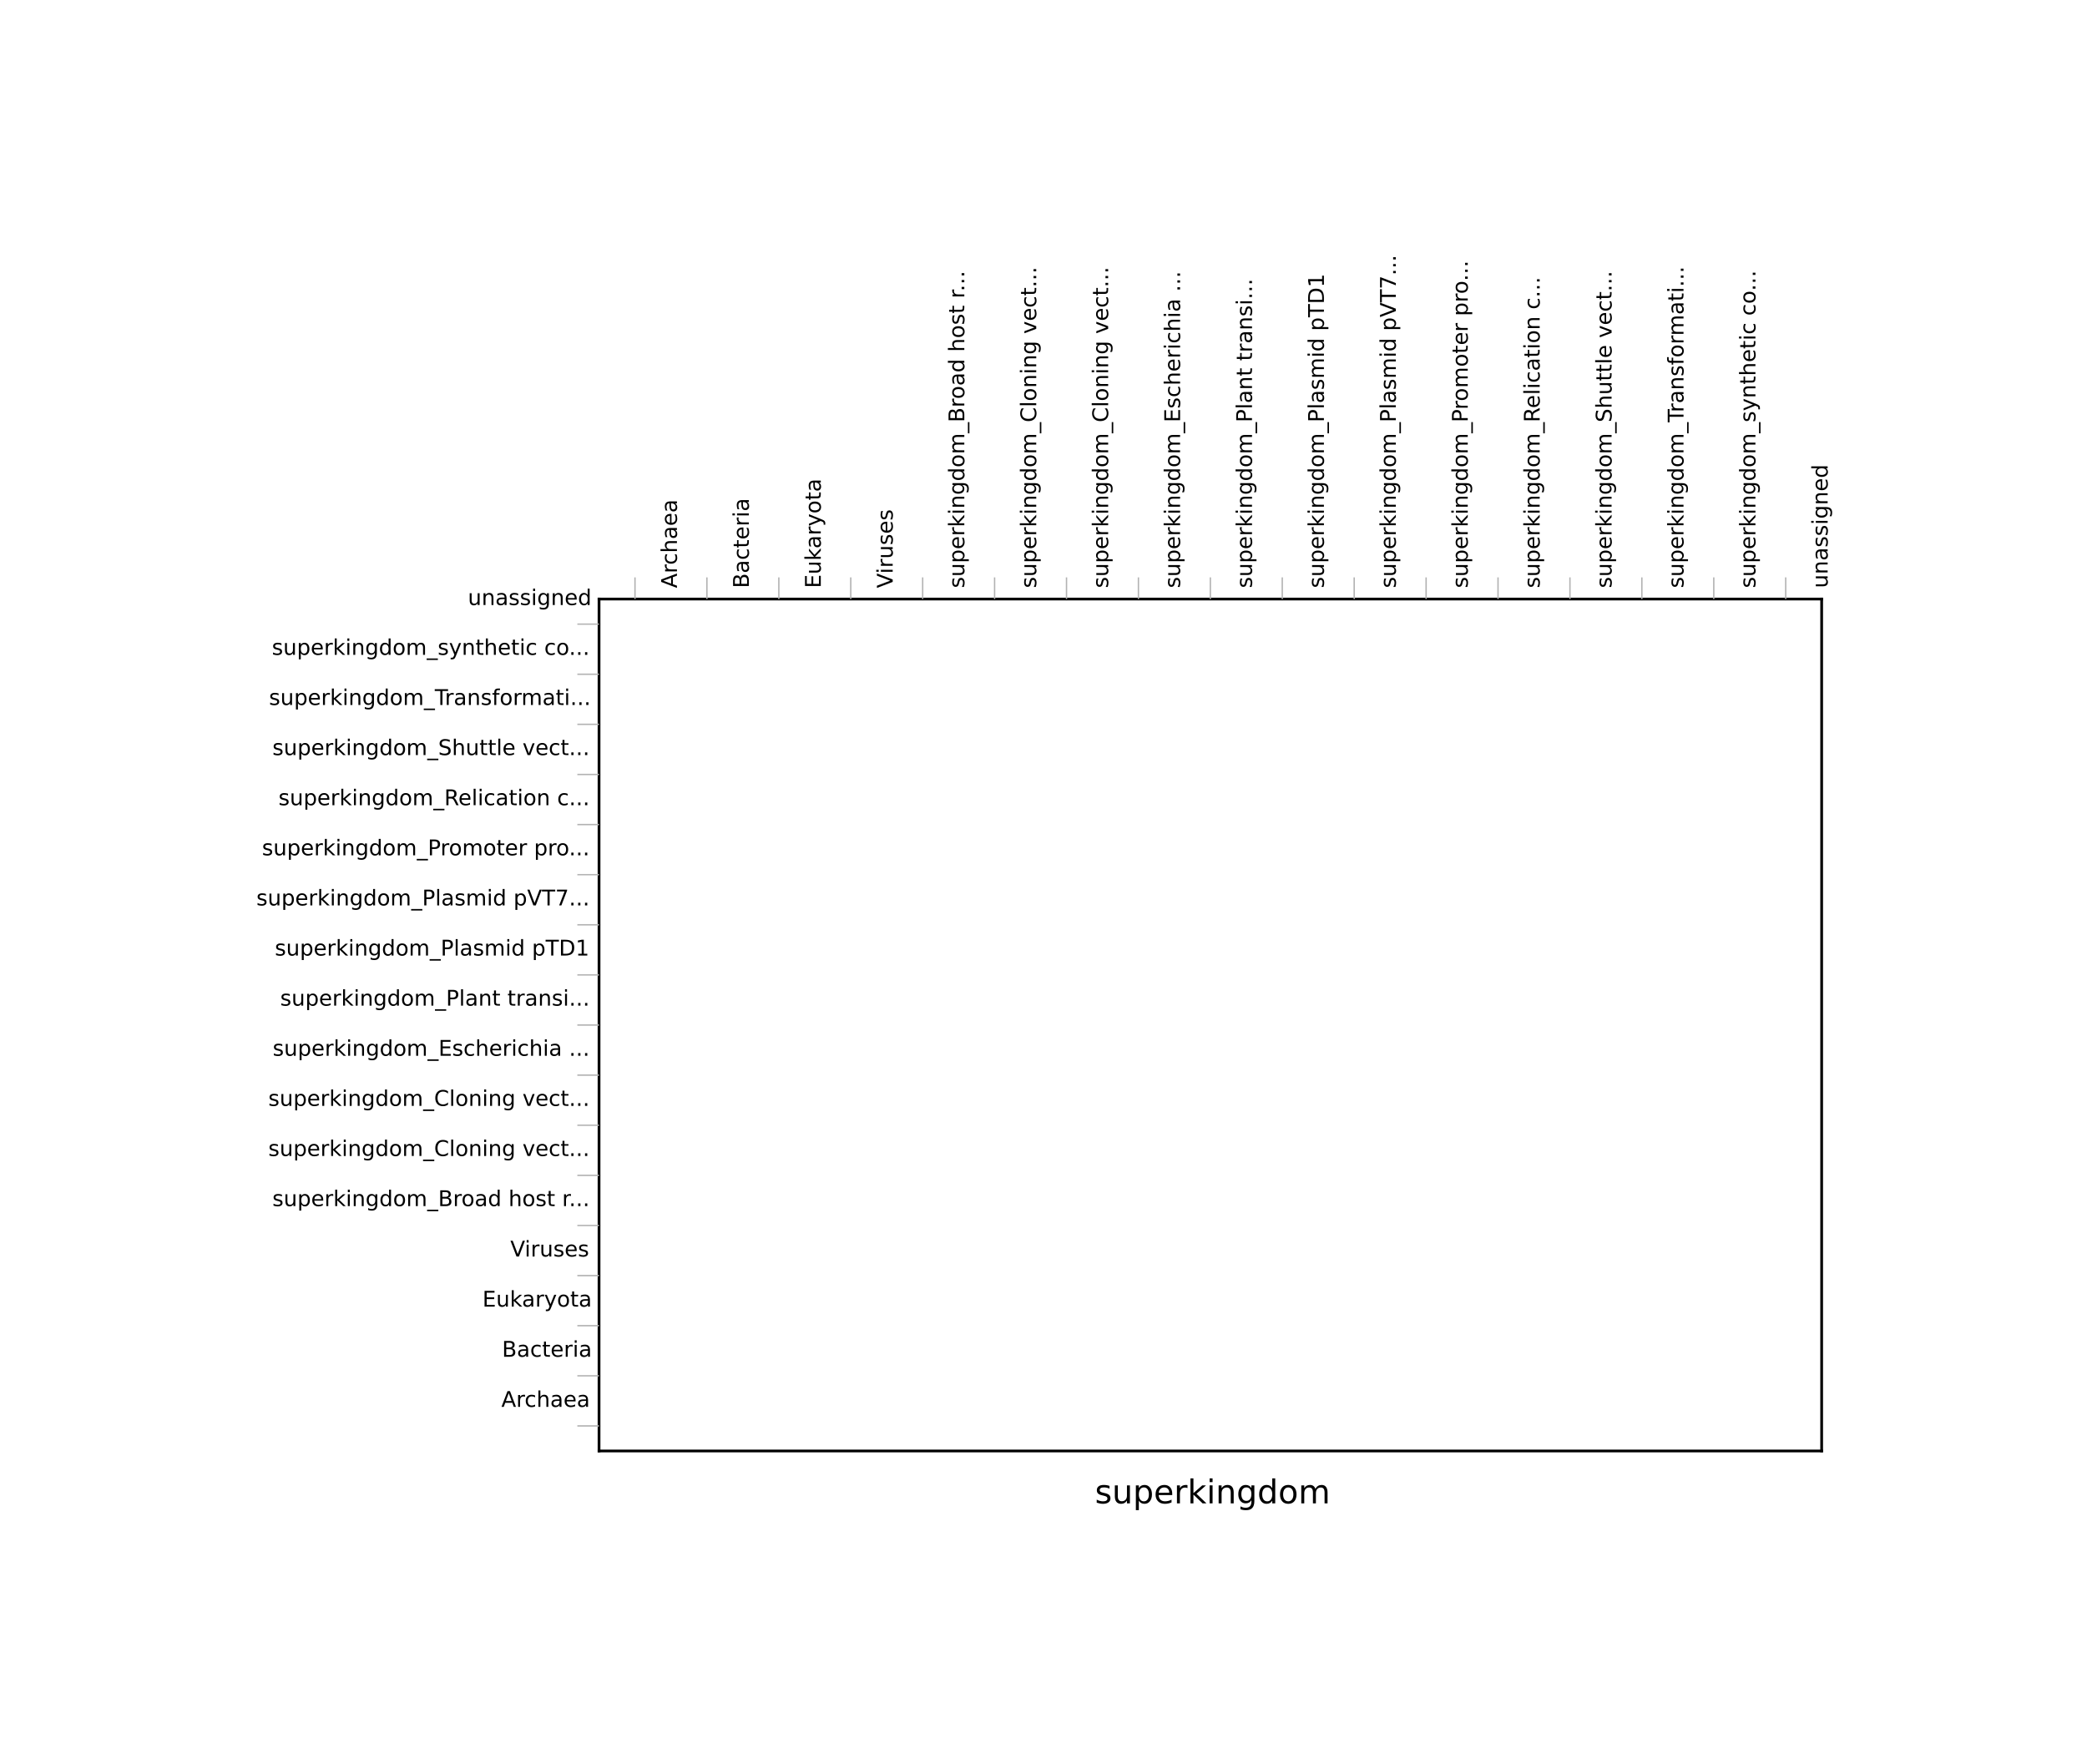 <?xml version="1.0" encoding="utf-8" standalone="no"?>
<!DOCTYPE svg PUBLIC "-//W3C//DTD SVG 1.1//EN"
  "http://www.w3.org/Graphics/SVG/1.1/DTD/svg11.dtd">
<!-- Created with matplotlib (http://matplotlib.org/) -->
<svg height="644pt" version="1.1" viewBox="0 0 762 644" width="762pt" xmlns="http://www.w3.org/2000/svg" xmlns:xlink="http://www.w3.org/1999/xlink">
 <defs>
  <style type="text/css">
*{stroke-linecap:butt;stroke-linejoin:round;}
  </style>
 </defs>
 <g id="figure_1">
  <g id="patch_1">
   <path d="
M0 644.973
L762.552 644.973
L762.552 0
L0 0
z
" style="fill:none;"/>
  </g>
  <g id="axes_1">
   <g id="patch_2">
    <path d="
M218.719 529.759
L665.119 529.759
L665.119 218.719
L218.719 218.719
z
" style="fill:none;"/>
   </g>
   <g id="patch_3">
    <path d="
M218.719 218.719
L665.119 218.719" style="fill:none;stroke:#000000;stroke-linecap:square;stroke-linejoin:miter;"/>
   </g>
   <g id="patch_4">
    <path d="
M665.119 529.759
L665.119 218.719" style="fill:none;stroke:#000000;stroke-linecap:square;stroke-linejoin:miter;"/>
   </g>
   <g id="patch_5">
    <path d="
M218.719 529.759
L665.119 529.759" style="fill:none;stroke:#000000;stroke-linecap:square;stroke-linejoin:miter;"/>
   </g>
   <g id="patch_6">
    <path d="
M218.719 529.759
L218.719 218.719" style="fill:none;stroke:#000000;stroke-linecap:square;stroke-linejoin:miter;"/>
   </g>
   <g id="matplotlib.axis_1">
    <g id="xtick_1">
     <g id="line2d_1">
      <defs>
       <path d="
M0 0
L0 0" id="m48243eeccc" style="stroke:#000000;stroke-width:0.5;"/>
      </defs>
      <g>
       <use style="stroke:#000000;stroke-width:0.5;" x="218.719" xlink:href="#m48243eeccc" y="218.719"/>
      </g>
     </g>
    </g>
    <g id="xtick_2">
     <g id="line2d_2">
      <g>
       <use style="stroke:#000000;stroke-width:0.5;" x="244.978" xlink:href="#m48243eeccc" y="218.719"/>
      </g>
     </g>
     <g id="text_1">
      <!-- Archaea -->
      <defs>
       <path d="
M41.109 46.297
Q39.594 47.172 37.812 47.578
Q36.031 48 33.891 48
Q26.266 48 22.188 43.047
Q18.109 38.094 18.109 28.812
L18.109 0
L9.078 0
L9.078 54.688
L18.109 54.688
L18.109 46.188
Q20.953 51.172 25.484 53.578
Q30.031 56 36.531 56
Q37.453 56 38.578 55.875
Q39.703 55.766 41.062 55.516
z
" id="DejaVuSans-72"/>
       <path d="
M34.188 63.188
L20.797 26.906
L47.609 26.906
z

M28.609 72.906
L39.797 72.906
L67.578 0
L57.328 0
L50.688 18.703
L17.828 18.703
L11.188 0
L0.781 0
z
" id="DejaVuSans-41"/>
       <path d="
M54.891 33.016
L54.891 0
L45.906 0
L45.906 32.719
Q45.906 40.484 42.875 44.328
Q39.844 48.188 33.797 48.188
Q26.516 48.188 22.312 43.547
Q18.109 38.922 18.109 30.906
L18.109 0
L9.078 0
L9.078 75.984
L18.109 75.984
L18.109 46.188
Q21.344 51.125 25.703 53.562
Q30.078 56 35.797 56
Q45.219 56 50.047 50.172
Q54.891 44.344 54.891 33.016" id="DejaVuSans-68"/>
       <path d="
M56.203 29.594
L56.203 25.203
L14.891 25.203
Q15.484 15.922 20.484 11.062
Q25.484 6.203 34.422 6.203
Q39.594 6.203 44.453 7.469
Q49.312 8.734 54.109 11.281
L54.109 2.781
Q49.266 0.734 44.188 -0.344
Q39.109 -1.422 33.891 -1.422
Q20.797 -1.422 13.156 6.188
Q5.516 13.812 5.516 26.812
Q5.516 40.234 12.766 48.109
Q20.016 56 32.328 56
Q43.359 56 49.781 48.891
Q56.203 41.797 56.203 29.594
M47.219 32.234
Q47.125 39.594 43.094 43.984
Q39.062 48.391 32.422 48.391
Q24.906 48.391 20.391 44.141
Q15.875 39.891 15.188 32.172
z
" id="DejaVuSans-65"/>
       <path d="
M48.781 52.594
L48.781 44.188
Q44.969 46.297 41.141 47.344
Q37.312 48.391 33.406 48.391
Q24.656 48.391 19.812 42.844
Q14.984 37.312 14.984 27.297
Q14.984 17.281 19.812 11.734
Q24.656 6.203 33.406 6.203
Q37.312 6.203 41.141 7.25
Q44.969 8.297 48.781 10.406
L48.781 2.094
Q45.016 0.344 40.984 -0.531
Q36.969 -1.422 32.422 -1.422
Q20.062 -1.422 12.781 6.344
Q5.516 14.109 5.516 27.297
Q5.516 40.672 12.859 48.328
Q20.219 56 33.016 56
Q37.156 56 41.109 55.141
Q45.062 54.297 48.781 52.594" id="DejaVuSans-63"/>
       <path d="
M34.281 27.484
Q23.391 27.484 19.188 25
Q14.984 22.516 14.984 16.5
Q14.984 11.719 18.141 8.906
Q21.297 6.109 26.703 6.109
Q34.188 6.109 38.703 11.406
Q43.219 16.703 43.219 25.484
L43.219 27.484
z

M52.203 31.203
L52.203 0
L43.219 0
L43.219 8.297
Q40.141 3.328 35.547 0.953
Q30.953 -1.422 24.312 -1.422
Q15.922 -1.422 10.953 3.297
Q6 8.016 6 15.922
Q6 25.141 12.172 29.828
Q18.359 34.516 30.609 34.516
L43.219 34.516
L43.219 35.406
Q43.219 41.609 39.141 45
Q35.062 48.391 27.688 48.391
Q23 48.391 18.547 47.266
Q14.109 46.141 10.016 43.891
L10.016 52.203
Q14.938 54.109 19.578 55.047
Q24.219 56 28.609 56
Q40.484 56 46.344 49.844
Q52.203 43.703 52.203 31.203" id="DejaVuSans-61"/>
      </defs>
      <g transform="translate(247.163 214.719)rotate(-90.0)scale(0.079 -0.079)">
       <use xlink:href="#DejaVuSans-41"/>
       <use x="68.408" xlink:href="#DejaVuSans-72"/>
       <use x="107.271" xlink:href="#DejaVuSans-63"/>
       <use x="162.252" xlink:href="#DejaVuSans-68"/>
       <use x="225.631" xlink:href="#DejaVuSans-61"/>
       <use x="286.91" xlink:href="#DejaVuSans-65"/>
       <use x="348.434" xlink:href="#DejaVuSans-61"/>
      </g>
     </g>
    </g>
    <g id="xtick_3">
     <g id="line2d_3">
      <g>
       <use style="stroke:#000000;stroke-width:0.5;" x="271.237" xlink:href="#m48243eeccc" y="218.719"/>
      </g>
     </g>
     <g id="text_2">
      <!-- Bacteria -->
      <defs>
       <path d="
M18.312 70.219
L18.312 54.688
L36.812 54.688
L36.812 47.703
L18.312 47.703
L18.312 18.016
Q18.312 11.328 20.141 9.422
Q21.969 7.516 27.594 7.516
L36.812 7.516
L36.812 0
L27.594 0
Q17.188 0 13.234 3.875
Q9.281 7.766 9.281 18.016
L9.281 47.703
L2.688 47.703
L2.688 54.688
L9.281 54.688
L9.281 70.219
z
" id="DejaVuSans-74"/>
       <path d="
M19.672 34.812
L19.672 8.109
L35.5 8.109
Q43.453 8.109 47.281 11.406
Q51.125 14.703 51.125 21.484
Q51.125 28.328 47.281 31.562
Q43.453 34.812 35.5 34.812
z

M19.672 64.797
L19.672 42.828
L34.281 42.828
Q41.5 42.828 45.031 45.531
Q48.578 48.25 48.578 53.812
Q48.578 59.328 45.031 62.062
Q41.5 64.797 34.281 64.797
z

M9.812 72.906
L35.016 72.906
Q46.297 72.906 52.391 68.219
Q58.5 63.531 58.5 54.891
Q58.5 48.188 55.375 44.234
Q52.25 40.281 46.188 39.312
Q53.469 37.75 57.5 32.781
Q61.531 27.828 61.531 20.406
Q61.531 10.641 54.891 5.312
Q48.25 0 35.984 0
L9.812 0
z
" id="DejaVuSans-42"/>
       <path d="
M9.422 54.688
L18.406 54.688
L18.406 0
L9.422 0
z

M9.422 75.984
L18.406 75.984
L18.406 64.594
L9.422 64.594
z
" id="DejaVuSans-69"/>
      </defs>
      <g transform="translate(273.422 214.719)rotate(-90.0)scale(0.079 -0.079)">
       <use xlink:href="#DejaVuSans-42"/>
       <use x="68.604" xlink:href="#DejaVuSans-61"/>
       <use x="129.883" xlink:href="#DejaVuSans-63"/>
       <use x="184.863" xlink:href="#DejaVuSans-74"/>
       <use x="224.072" xlink:href="#DejaVuSans-65"/>
       <use x="285.596" xlink:href="#DejaVuSans-72"/>
       <use x="326.709" xlink:href="#DejaVuSans-69"/>
       <use x="354.492" xlink:href="#DejaVuSans-61"/>
      </g>
     </g>
    </g>
    <g id="xtick_4">
     <g id="line2d_4">
      <g>
       <use style="stroke:#000000;stroke-width:0.5;" x="297.496" xlink:href="#m48243eeccc" y="218.719"/>
      </g>
     </g>
     <g id="text_3">
      <!-- Eukaryota -->
      <defs>
       <path d="
M8.5 21.578
L8.5 54.688
L17.484 54.688
L17.484 21.922
Q17.484 14.156 20.5 10.266
Q23.531 6.391 29.594 6.391
Q36.859 6.391 41.078 11.031
Q45.312 15.672 45.312 23.688
L45.312 54.688
L54.297 54.688
L54.297 0
L45.312 0
L45.312 8.406
Q42.047 3.422 37.719 1
Q33.406 -1.422 27.688 -1.422
Q18.266 -1.422 13.375 4.438
Q8.5 10.297 8.5 21.578
M31.109 56
z
" id="DejaVuSans-75"/>
       <path d="
M9.812 72.906
L55.906 72.906
L55.906 64.594
L19.672 64.594
L19.672 43.016
L54.391 43.016
L54.391 34.719
L19.672 34.719
L19.672 8.297
L56.781 8.297
L56.781 0
L9.812 0
z
" id="DejaVuSans-45"/>
       <path d="
M9.078 75.984
L18.109 75.984
L18.109 31.109
L44.922 54.688
L56.391 54.688
L27.391 29.109
L57.625 0
L45.906 0
L18.109 26.703
L18.109 0
L9.078 0
z
" id="DejaVuSans-6b"/>
       <path d="
M32.172 -5.078
Q28.375 -14.844 24.75 -17.812
Q21.141 -20.797 15.094 -20.797
L7.906 -20.797
L7.906 -13.281
L13.188 -13.281
Q16.891 -13.281 18.938 -11.516
Q21 -9.766 23.484 -3.219
L25.094 0.875
L2.984 54.688
L12.5 54.688
L29.594 11.922
L46.688 54.688
L56.203 54.688
z
" id="DejaVuSans-79"/>
       <path d="
M30.609 48.391
Q23.391 48.391 19.188 42.75
Q14.984 37.109 14.984 27.297
Q14.984 17.484 19.156 11.844
Q23.344 6.203 30.609 6.203
Q37.797 6.203 41.984 11.859
Q46.188 17.531 46.188 27.297
Q46.188 37.016 41.984 42.703
Q37.797 48.391 30.609 48.391
M30.609 56
Q42.328 56 49.016 48.375
Q55.719 40.766 55.719 27.297
Q55.719 13.875 49.016 6.219
Q42.328 -1.422 30.609 -1.422
Q18.844 -1.422 12.172 6.219
Q5.516 13.875 5.516 27.297
Q5.516 40.766 12.172 48.375
Q18.844 56 30.609 56" id="DejaVuSans-6f"/>
      </defs>
      <g transform="translate(299.681 214.719)rotate(-90.0)scale(0.079 -0.079)">
       <use xlink:href="#DejaVuSans-45"/>
       <use x="63.184" xlink:href="#DejaVuSans-75"/>
       <use x="126.562" xlink:href="#DejaVuSans-6b"/>
       <use x="182.723" xlink:href="#DejaVuSans-61"/>
       <use x="244.002" xlink:href="#DejaVuSans-72"/>
       <use x="285.115" xlink:href="#DejaVuSans-79"/>
       <use x="344.295" xlink:href="#DejaVuSans-6f"/>
       <use x="405.477" xlink:href="#DejaVuSans-74"/>
       <use x="444.686" xlink:href="#DejaVuSans-61"/>
      </g>
     </g>
    </g>
    <g id="xtick_5">
     <g id="line2d_5">
      <g>
       <use style="stroke:#000000;stroke-width:0.5;" x="323.754" xlink:href="#m48243eeccc" y="218.719"/>
      </g>
     </g>
     <g id="text_4">
      <!-- Viruses -->
      <defs>
       <path d="
M28.609 0
L0.781 72.906
L11.078 72.906
L34.188 11.531
L57.328 72.906
L67.578 72.906
L39.797 0
z
" id="DejaVuSans-56"/>
       <path d="
M44.281 53.078
L44.281 44.578
Q40.484 46.531 36.375 47.5
Q32.281 48.484 27.875 48.484
Q21.188 48.484 17.844 46.438
Q14.5 44.391 14.5 40.281
Q14.5 37.156 16.891 35.375
Q19.281 33.594 26.516 31.984
L29.594 31.297
Q39.156 29.25 43.188 25.516
Q47.219 21.781 47.219 15.094
Q47.219 7.469 41.188 3.016
Q35.156 -1.422 24.609 -1.422
Q20.219 -1.422 15.453 -0.562
Q10.688 0.297 5.422 2
L5.422 11.281
Q10.406 8.688 15.234 7.391
Q20.062 6.109 24.812 6.109
Q31.156 6.109 34.562 8.281
Q37.984 10.453 37.984 14.406
Q37.984 18.062 35.516 20.016
Q33.062 21.969 24.703 23.781
L21.578 24.516
Q13.234 26.266 9.516 29.906
Q5.812 33.547 5.812 39.891
Q5.812 47.609 11.281 51.797
Q16.75 56 26.812 56
Q31.781 56 36.172 55.266
Q40.578 54.547 44.281 53.078" id="DejaVuSans-73"/>
      </defs>
      <g transform="translate(325.94 214.719)rotate(-90.0)scale(0.079 -0.079)">
       <use xlink:href="#DejaVuSans-56"/>
       <use x="66.158" xlink:href="#DejaVuSans-69"/>
       <use x="93.941" xlink:href="#DejaVuSans-72"/>
       <use x="135.055" xlink:href="#DejaVuSans-75"/>
       <use x="198.434" xlink:href="#DejaVuSans-73"/>
       <use x="250.533" xlink:href="#DejaVuSans-65"/>
       <use x="312.057" xlink:href="#DejaVuSans-73"/>
      </g>
     </g>
    </g>
    <g id="xtick_6">
     <g id="line2d_6">
      <g>
       <use style="stroke:#000000;stroke-width:0.5;" x="350.013" xlink:href="#m48243eeccc" y="218.719"/>
      </g>
     </g>
     <g id="text_5">
      <!-- superkingdom_Broad host r... -->
      <defs>
       <path d="
M10.688 12.406
L21 12.406
L21 0
L10.688 0
z
" id="DejaVuSans-2e"/>
       <path d="
M52 44.188
Q55.375 50.25 60.062 53.125
Q64.75 56 71.094 56
Q79.641 56 84.281 50.016
Q88.922 44.047 88.922 33.016
L88.922 0
L79.891 0
L79.891 32.719
Q79.891 40.578 77.094 44.375
Q74.312 48.188 68.609 48.188
Q61.625 48.188 57.562 43.547
Q53.516 38.922 53.516 30.906
L53.516 0
L44.484 0
L44.484 32.719
Q44.484 40.625 41.703 44.406
Q38.922 48.188 33.109 48.188
Q26.219 48.188 22.156 43.531
Q18.109 38.875 18.109 30.906
L18.109 0
L9.078 0
L9.078 54.688
L18.109 54.688
L18.109 46.188
Q21.188 51.219 25.484 53.609
Q29.781 56 35.688 56
Q41.656 56 45.828 52.969
Q50 49.953 52 44.188" id="DejaVuSans-6d"/>
       <path d="
M54.891 33.016
L54.891 0
L45.906 0
L45.906 32.719
Q45.906 40.484 42.875 44.328
Q39.844 48.188 33.797 48.188
Q26.516 48.188 22.312 43.547
Q18.109 38.922 18.109 30.906
L18.109 0
L9.078 0
L9.078 54.688
L18.109 54.688
L18.109 46.188
Q21.344 51.125 25.703 53.562
Q30.078 56 35.797 56
Q45.219 56 50.047 50.172
Q54.891 44.344 54.891 33.016" id="DejaVuSans-6e"/>
       <path d="
M50.984 -16.609
L50.984 -23.578
L-0.984 -23.578
L-0.984 -16.609
z
" id="DejaVuSans-5f"/>
       <path id="DejaVuSans-20"/>
       <path d="
M45.406 27.984
Q45.406 37.75 41.375 43.109
Q37.359 48.484 30.078 48.484
Q22.859 48.484 18.828 43.109
Q14.797 37.75 14.797 27.984
Q14.797 18.266 18.828 12.891
Q22.859 7.516 30.078 7.516
Q37.359 7.516 41.375 12.891
Q45.406 18.266 45.406 27.984
M54.391 6.781
Q54.391 -7.172 48.188 -13.984
Q42 -20.797 29.203 -20.797
Q24.469 -20.797 20.266 -20.094
Q16.062 -19.391 12.109 -17.922
L12.109 -9.188
Q16.062 -11.328 19.922 -12.344
Q23.781 -13.375 27.781 -13.375
Q36.625 -13.375 41.016 -8.766
Q45.406 -4.156 45.406 5.172
L45.406 9.625
Q42.625 4.781 38.281 2.391
Q33.938 0 27.875 0
Q17.828 0 11.672 7.656
Q5.516 15.328 5.516 27.984
Q5.516 40.672 11.672 48.328
Q17.828 56 27.875 56
Q33.938 56 38.281 53.609
Q42.625 51.219 45.406 46.391
L45.406 54.688
L54.391 54.688
z
" id="DejaVuSans-67"/>
       <path d="
M45.406 46.391
L45.406 75.984
L54.391 75.984
L54.391 0
L45.406 0
L45.406 8.203
Q42.578 3.328 38.25 0.953
Q33.938 -1.422 27.875 -1.422
Q17.969 -1.422 11.734 6.484
Q5.516 14.406 5.516 27.297
Q5.516 40.188 11.734 48.094
Q17.969 56 27.875 56
Q33.938 56 38.25 53.625
Q42.578 51.266 45.406 46.391
M14.797 27.297
Q14.797 17.391 18.875 11.75
Q22.953 6.109 30.078 6.109
Q37.203 6.109 41.297 11.75
Q45.406 17.391 45.406 27.297
Q45.406 37.203 41.297 42.844
Q37.203 48.484 30.078 48.484
Q22.953 48.484 18.875 42.844
Q14.797 37.203 14.797 27.297" id="DejaVuSans-64"/>
       <path d="
M18.109 8.203
L18.109 -20.797
L9.078 -20.797
L9.078 54.688
L18.109 54.688
L18.109 46.391
Q20.953 51.266 25.266 53.625
Q29.594 56 35.594 56
Q45.562 56 51.781 48.094
Q58.016 40.188 58.016 27.297
Q58.016 14.406 51.781 6.484
Q45.562 -1.422 35.594 -1.422
Q29.594 -1.422 25.266 0.953
Q20.953 3.328 18.109 8.203
M48.688 27.297
Q48.688 37.203 44.609 42.844
Q40.531 48.484 33.406 48.484
Q26.266 48.484 22.188 42.844
Q18.109 37.203 18.109 27.297
Q18.109 17.391 22.188 11.75
Q26.266 6.109 33.406 6.109
Q40.531 6.109 44.609 11.75
Q48.688 17.391 48.688 27.297" id="DejaVuSans-70"/>
      </defs>
      <g transform="translate(352.088 214.719)rotate(-90.0)scale(0.079 -0.079)">
       <use xlink:href="#DejaVuSans-73"/>
       <use x="52.1" xlink:href="#DejaVuSans-75"/>
       <use x="115.479" xlink:href="#DejaVuSans-70"/>
       <use x="178.955" xlink:href="#DejaVuSans-65"/>
       <use x="240.479" xlink:href="#DejaVuSans-72"/>
       <use x="281.592" xlink:href="#DejaVuSans-6b"/>
       <use x="339.502" xlink:href="#DejaVuSans-69"/>
       <use x="367.285" xlink:href="#DejaVuSans-6e"/>
       <use x="430.664" xlink:href="#DejaVuSans-67"/>
       <use x="494.141" xlink:href="#DejaVuSans-64"/>
       <use x="557.617" xlink:href="#DejaVuSans-6f"/>
       <use x="618.799" xlink:href="#DejaVuSans-6d"/>
       <use x="716.211" xlink:href="#DejaVuSans-5f"/>
       <use x="766.211" xlink:href="#DejaVuSans-42"/>
       <use x="834.814" xlink:href="#DejaVuSans-72"/>
       <use x="873.678" xlink:href="#DejaVuSans-6f"/>
       <use x="934.859" xlink:href="#DejaVuSans-61"/>
       <use x="996.139" xlink:href="#DejaVuSans-64"/>
       <use x="1059.615" xlink:href="#DejaVuSans-20"/>
       <use x="1091.402" xlink:href="#DejaVuSans-68"/>
       <use x="1154.781" xlink:href="#DejaVuSans-6f"/>
       <use x="1215.963" xlink:href="#DejaVuSans-73"/>
       <use x="1268.062" xlink:href="#DejaVuSans-74"/>
       <use x="1307.271" xlink:href="#DejaVuSans-20"/>
       <use x="1339.059" xlink:href="#DejaVuSans-72"/>
       <use x="1371.047" xlink:href="#DejaVuSans-2e"/>
       <use x="1402.834" xlink:href="#DejaVuSans-2e"/>
       <use x="1434.621" xlink:href="#DejaVuSans-2e"/>
      </g>
     </g>
    </g>
    <g id="xtick_7">
     <g id="line2d_7">
      <g>
       <use style="stroke:#000000;stroke-width:0.5;" x="376.272" xlink:href="#m48243eeccc" y="218.719"/>
      </g>
     </g>
     <g id="text_6">
      <!-- superkingdom_Cloning vect... -->
      <defs>
       <path d="
M2.984 54.688
L12.5 54.688
L29.594 8.797
L46.688 54.688
L56.203 54.688
L35.688 0
L23.484 0
z
" id="DejaVuSans-76"/>
       <path d="
M9.422 75.984
L18.406 75.984
L18.406 0
L9.422 0
z
" id="DejaVuSans-6c"/>
       <path d="
M64.406 67.281
L64.406 56.891
Q59.422 61.531 53.781 63.812
Q48.141 66.109 41.797 66.109
Q29.297 66.109 22.656 58.469
Q16.016 50.828 16.016 36.375
Q16.016 21.969 22.656 14.328
Q29.297 6.688 41.797 6.688
Q48.141 6.688 53.781 8.984
Q59.422 11.281 64.406 15.922
L64.406 5.609
Q59.234 2.094 53.438 0.328
Q47.656 -1.422 41.219 -1.422
Q24.656 -1.422 15.125 8.703
Q5.609 18.844 5.609 36.375
Q5.609 53.953 15.125 64.078
Q24.656 74.219 41.219 74.219
Q47.75 74.219 53.531 72.484
Q59.328 70.75 64.406 67.281" id="DejaVuSans-43"/>
      </defs>
      <g transform="translate(378.347 214.719)rotate(-90.0)scale(0.079 -0.079)">
       <use xlink:href="#DejaVuSans-73"/>
       <use x="52.1" xlink:href="#DejaVuSans-75"/>
       <use x="115.479" xlink:href="#DejaVuSans-70"/>
       <use x="178.955" xlink:href="#DejaVuSans-65"/>
       <use x="240.479" xlink:href="#DejaVuSans-72"/>
       <use x="281.592" xlink:href="#DejaVuSans-6b"/>
       <use x="339.502" xlink:href="#DejaVuSans-69"/>
       <use x="367.285" xlink:href="#DejaVuSans-6e"/>
       <use x="430.664" xlink:href="#DejaVuSans-67"/>
       <use x="494.141" xlink:href="#DejaVuSans-64"/>
       <use x="557.617" xlink:href="#DejaVuSans-6f"/>
       <use x="618.799" xlink:href="#DejaVuSans-6d"/>
       <use x="716.211" xlink:href="#DejaVuSans-5f"/>
       <use x="766.211" xlink:href="#DejaVuSans-43"/>
       <use x="836.035" xlink:href="#DejaVuSans-6c"/>
       <use x="863.818" xlink:href="#DejaVuSans-6f"/>
       <use x="925.0" xlink:href="#DejaVuSans-6e"/>
       <use x="988.379" xlink:href="#DejaVuSans-69"/>
       <use x="1016.162" xlink:href="#DejaVuSans-6e"/>
       <use x="1079.541" xlink:href="#DejaVuSans-67"/>
       <use x="1143.018" xlink:href="#DejaVuSans-20"/>
       <use x="1174.805" xlink:href="#DejaVuSans-76"/>
       <use x="1233.984" xlink:href="#DejaVuSans-65"/>
       <use x="1295.508" xlink:href="#DejaVuSans-63"/>
       <use x="1350.488" xlink:href="#DejaVuSans-74"/>
       <use x="1389.697" xlink:href="#DejaVuSans-2e"/>
       <use x="1421.484" xlink:href="#DejaVuSans-2e"/>
       <use x="1453.271" xlink:href="#DejaVuSans-2e"/>
      </g>
     </g>
    </g>
    <g id="xtick_8">
     <g id="line2d_8">
      <g>
       <use style="stroke:#000000;stroke-width:0.5;" x="402.531" xlink:href="#m48243eeccc" y="218.719"/>
      </g>
     </g>
     <g id="text_7">
      <!-- superkingdom_Cloning vect... -->
      <g transform="translate(404.606 214.719)rotate(-90.0)scale(0.079 -0.079)">
       <use xlink:href="#DejaVuSans-73"/>
       <use x="52.1" xlink:href="#DejaVuSans-75"/>
       <use x="115.479" xlink:href="#DejaVuSans-70"/>
       <use x="178.955" xlink:href="#DejaVuSans-65"/>
       <use x="240.479" xlink:href="#DejaVuSans-72"/>
       <use x="281.592" xlink:href="#DejaVuSans-6b"/>
       <use x="339.502" xlink:href="#DejaVuSans-69"/>
       <use x="367.285" xlink:href="#DejaVuSans-6e"/>
       <use x="430.664" xlink:href="#DejaVuSans-67"/>
       <use x="494.141" xlink:href="#DejaVuSans-64"/>
       <use x="557.617" xlink:href="#DejaVuSans-6f"/>
       <use x="618.799" xlink:href="#DejaVuSans-6d"/>
       <use x="716.211" xlink:href="#DejaVuSans-5f"/>
       <use x="766.211" xlink:href="#DejaVuSans-43"/>
       <use x="836.035" xlink:href="#DejaVuSans-6c"/>
       <use x="863.818" xlink:href="#DejaVuSans-6f"/>
       <use x="925.0" xlink:href="#DejaVuSans-6e"/>
       <use x="988.379" xlink:href="#DejaVuSans-69"/>
       <use x="1016.162" xlink:href="#DejaVuSans-6e"/>
       <use x="1079.541" xlink:href="#DejaVuSans-67"/>
       <use x="1143.018" xlink:href="#DejaVuSans-20"/>
       <use x="1174.805" xlink:href="#DejaVuSans-76"/>
       <use x="1233.984" xlink:href="#DejaVuSans-65"/>
       <use x="1295.508" xlink:href="#DejaVuSans-63"/>
       <use x="1350.488" xlink:href="#DejaVuSans-74"/>
       <use x="1389.697" xlink:href="#DejaVuSans-2e"/>
       <use x="1421.484" xlink:href="#DejaVuSans-2e"/>
       <use x="1453.271" xlink:href="#DejaVuSans-2e"/>
      </g>
     </g>
    </g>
    <g id="xtick_9">
     <g id="line2d_9">
      <g>
       <use style="stroke:#000000;stroke-width:0.5;" x="428.79" xlink:href="#m48243eeccc" y="218.719"/>
      </g>
     </g>
     <g id="text_8">
      <!-- superkingdom_Escherichia ... -->
      <g transform="translate(430.865 214.719)rotate(-90.0)scale(0.079 -0.079)">
       <use xlink:href="#DejaVuSans-73"/>
       <use x="52.1" xlink:href="#DejaVuSans-75"/>
       <use x="115.479" xlink:href="#DejaVuSans-70"/>
       <use x="178.955" xlink:href="#DejaVuSans-65"/>
       <use x="240.479" xlink:href="#DejaVuSans-72"/>
       <use x="281.592" xlink:href="#DejaVuSans-6b"/>
       <use x="339.502" xlink:href="#DejaVuSans-69"/>
       <use x="367.285" xlink:href="#DejaVuSans-6e"/>
       <use x="430.664" xlink:href="#DejaVuSans-67"/>
       <use x="494.141" xlink:href="#DejaVuSans-64"/>
       <use x="557.617" xlink:href="#DejaVuSans-6f"/>
       <use x="618.799" xlink:href="#DejaVuSans-6d"/>
       <use x="716.211" xlink:href="#DejaVuSans-5f"/>
       <use x="766.211" xlink:href="#DejaVuSans-45"/>
       <use x="829.395" xlink:href="#DejaVuSans-73"/>
       <use x="881.494" xlink:href="#DejaVuSans-63"/>
       <use x="936.475" xlink:href="#DejaVuSans-68"/>
       <use x="999.854" xlink:href="#DejaVuSans-65"/>
       <use x="1061.377" xlink:href="#DejaVuSans-72"/>
       <use x="1102.49" xlink:href="#DejaVuSans-69"/>
       <use x="1130.273" xlink:href="#DejaVuSans-63"/>
       <use x="1185.254" xlink:href="#DejaVuSans-68"/>
       <use x="1248.633" xlink:href="#DejaVuSans-69"/>
       <use x="1276.416" xlink:href="#DejaVuSans-61"/>
       <use x="1337.695" xlink:href="#DejaVuSans-20"/>
       <use x="1369.482" xlink:href="#DejaVuSans-2e"/>
       <use x="1401.27" xlink:href="#DejaVuSans-2e"/>
       <use x="1433.057" xlink:href="#DejaVuSans-2e"/>
      </g>
     </g>
    </g>
    <g id="xtick_10">
     <g id="line2d_10">
      <g>
       <use style="stroke:#000000;stroke-width:0.5;" x="455.048" xlink:href="#m48243eeccc" y="218.719"/>
      </g>
     </g>
     <g id="text_9">
      <!-- superkingdom_Plant transi... -->
      <defs>
       <path d="
M19.672 64.797
L19.672 37.406
L32.078 37.406
Q38.969 37.406 42.719 40.969
Q46.484 44.531 46.484 51.125
Q46.484 57.672 42.719 61.234
Q38.969 64.797 32.078 64.797
z

M9.812 72.906
L32.078 72.906
Q44.344 72.906 50.609 67.359
Q56.891 61.812 56.891 51.125
Q56.891 40.328 50.609 34.812
Q44.344 29.297 32.078 29.297
L19.672 29.297
L19.672 0
L9.812 0
z
" id="DejaVuSans-50"/>
      </defs>
      <g transform="translate(457.124 214.719)rotate(-90.0)scale(0.079 -0.079)">
       <use xlink:href="#DejaVuSans-73"/>
       <use x="52.1" xlink:href="#DejaVuSans-75"/>
       <use x="115.479" xlink:href="#DejaVuSans-70"/>
       <use x="178.955" xlink:href="#DejaVuSans-65"/>
       <use x="240.479" xlink:href="#DejaVuSans-72"/>
       <use x="281.592" xlink:href="#DejaVuSans-6b"/>
       <use x="339.502" xlink:href="#DejaVuSans-69"/>
       <use x="367.285" xlink:href="#DejaVuSans-6e"/>
       <use x="430.664" xlink:href="#DejaVuSans-67"/>
       <use x="494.141" xlink:href="#DejaVuSans-64"/>
       <use x="557.617" xlink:href="#DejaVuSans-6f"/>
       <use x="618.799" xlink:href="#DejaVuSans-6d"/>
       <use x="716.211" xlink:href="#DejaVuSans-5f"/>
       <use x="766.211" xlink:href="#DejaVuSans-50"/>
       <use x="826.514" xlink:href="#DejaVuSans-6c"/>
       <use x="854.297" xlink:href="#DejaVuSans-61"/>
       <use x="915.576" xlink:href="#DejaVuSans-6e"/>
       <use x="978.955" xlink:href="#DejaVuSans-74"/>
       <use x="1018.164" xlink:href="#DejaVuSans-20"/>
       <use x="1049.951" xlink:href="#DejaVuSans-74"/>
       <use x="1089.16" xlink:href="#DejaVuSans-72"/>
       <use x="1130.273" xlink:href="#DejaVuSans-61"/>
       <use x="1191.553" xlink:href="#DejaVuSans-6e"/>
       <use x="1254.932" xlink:href="#DejaVuSans-73"/>
       <use x="1307.031" xlink:href="#DejaVuSans-69"/>
       <use x="1334.814" xlink:href="#DejaVuSans-2e"/>
       <use x="1366.602" xlink:href="#DejaVuSans-2e"/>
       <use x="1398.389" xlink:href="#DejaVuSans-2e"/>
      </g>
     </g>
    </g>
    <g id="xtick_11">
     <g id="line2d_11">
      <g>
       <use style="stroke:#000000;stroke-width:0.5;" x="481.307" xlink:href="#m48243eeccc" y="218.719"/>
      </g>
     </g>
     <g id="text_10">
      <!-- superkingdom_Plasmid pTD1 -->
      <defs>
       <path d="
M19.672 64.797
L19.672 8.109
L31.594 8.109
Q46.688 8.109 53.688 14.938
Q60.688 21.781 60.688 36.531
Q60.688 51.172 53.688 57.984
Q46.688 64.797 31.594 64.797
z

M9.812 72.906
L30.078 72.906
Q51.266 72.906 61.172 64.094
Q71.094 55.281 71.094 36.531
Q71.094 17.672 61.125 8.828
Q51.172 0 30.078 0
L9.812 0
z
" id="DejaVuSans-44"/>
       <path d="
M12.406 8.297
L28.516 8.297
L28.516 63.922
L10.984 60.406
L10.984 69.391
L28.422 72.906
L38.281 72.906
L38.281 8.297
L54.391 8.297
L54.391 0
L12.406 0
z
" id="DejaVuSans-31"/>
       <path d="
M-0.297 72.906
L61.375 72.906
L61.375 64.594
L35.5 64.594
L35.5 0
L25.594 0
L25.594 64.594
L-0.297 64.594
z
" id="DejaVuSans-54"/>
      </defs>
      <g transform="translate(483.383 214.719)rotate(-90.0)scale(0.079 -0.079)">
       <use xlink:href="#DejaVuSans-73"/>
       <use x="52.1" xlink:href="#DejaVuSans-75"/>
       <use x="115.479" xlink:href="#DejaVuSans-70"/>
       <use x="178.955" xlink:href="#DejaVuSans-65"/>
       <use x="240.479" xlink:href="#DejaVuSans-72"/>
       <use x="281.592" xlink:href="#DejaVuSans-6b"/>
       <use x="339.502" xlink:href="#DejaVuSans-69"/>
       <use x="367.285" xlink:href="#DejaVuSans-6e"/>
       <use x="430.664" xlink:href="#DejaVuSans-67"/>
       <use x="494.141" xlink:href="#DejaVuSans-64"/>
       <use x="557.617" xlink:href="#DejaVuSans-6f"/>
       <use x="618.799" xlink:href="#DejaVuSans-6d"/>
       <use x="716.211" xlink:href="#DejaVuSans-5f"/>
       <use x="766.211" xlink:href="#DejaVuSans-50"/>
       <use x="826.514" xlink:href="#DejaVuSans-6c"/>
       <use x="854.297" xlink:href="#DejaVuSans-61"/>
       <use x="915.576" xlink:href="#DejaVuSans-73"/>
       <use x="967.676" xlink:href="#DejaVuSans-6d"/>
       <use x="1065.088" xlink:href="#DejaVuSans-69"/>
       <use x="1092.871" xlink:href="#DejaVuSans-64"/>
       <use x="1156.348" xlink:href="#DejaVuSans-20"/>
       <use x="1188.135" xlink:href="#DejaVuSans-70"/>
       <use x="1251.611" xlink:href="#DejaVuSans-54"/>
       <use x="1312.695" xlink:href="#DejaVuSans-44"/>
       <use x="1389.697" xlink:href="#DejaVuSans-31"/>
      </g>
     </g>
    </g>
    <g id="xtick_12">
     <g id="line2d_12">
      <g>
       <use style="stroke:#000000;stroke-width:0.5;" x="507.566" xlink:href="#m48243eeccc" y="218.719"/>
      </g>
     </g>
     <g id="text_11">
      <!-- superkingdom_Plasmid pVT7... -->
      <defs>
       <path d="
M8.203 72.906
L55.078 72.906
L55.078 68.703
L28.609 0
L18.312 0
L43.219 64.594
L8.203 64.594
z
" id="DejaVuSans-37"/>
      </defs>
      <g transform="translate(509.641 214.719)rotate(-90.0)scale(0.079 -0.079)">
       <use xlink:href="#DejaVuSans-73"/>
       <use x="52.1" xlink:href="#DejaVuSans-75"/>
       <use x="115.479" xlink:href="#DejaVuSans-70"/>
       <use x="178.955" xlink:href="#DejaVuSans-65"/>
       <use x="240.479" xlink:href="#DejaVuSans-72"/>
       <use x="281.592" xlink:href="#DejaVuSans-6b"/>
       <use x="339.502" xlink:href="#DejaVuSans-69"/>
       <use x="367.285" xlink:href="#DejaVuSans-6e"/>
       <use x="430.664" xlink:href="#DejaVuSans-67"/>
       <use x="494.141" xlink:href="#DejaVuSans-64"/>
       <use x="557.617" xlink:href="#DejaVuSans-6f"/>
       <use x="618.799" xlink:href="#DejaVuSans-6d"/>
       <use x="716.211" xlink:href="#DejaVuSans-5f"/>
       <use x="766.211" xlink:href="#DejaVuSans-50"/>
       <use x="826.514" xlink:href="#DejaVuSans-6c"/>
       <use x="854.297" xlink:href="#DejaVuSans-61"/>
       <use x="915.576" xlink:href="#DejaVuSans-73"/>
       <use x="967.676" xlink:href="#DejaVuSans-6d"/>
       <use x="1065.088" xlink:href="#DejaVuSans-69"/>
       <use x="1092.871" xlink:href="#DejaVuSans-64"/>
       <use x="1156.348" xlink:href="#DejaVuSans-20"/>
       <use x="1188.135" xlink:href="#DejaVuSans-70"/>
       <use x="1251.611" xlink:href="#DejaVuSans-56"/>
       <use x="1320.02" xlink:href="#DejaVuSans-54"/>
       <use x="1381.104" xlink:href="#DejaVuSans-37"/>
       <use x="1444.727" xlink:href="#DejaVuSans-2e"/>
       <use x="1476.514" xlink:href="#DejaVuSans-2e"/>
       <use x="1508.301" xlink:href="#DejaVuSans-2e"/>
      </g>
     </g>
    </g>
    <g id="xtick_13">
     <g id="line2d_13">
      <g>
       <use style="stroke:#000000;stroke-width:0.5;" x="533.825" xlink:href="#m48243eeccc" y="218.719"/>
      </g>
     </g>
     <g id="text_12">
      <!-- superkingdom_Promoter pro... -->
      <g transform="translate(535.9 214.719)rotate(-90.0)scale(0.079 -0.079)">
       <use xlink:href="#DejaVuSans-73"/>
       <use x="52.1" xlink:href="#DejaVuSans-75"/>
       <use x="115.479" xlink:href="#DejaVuSans-70"/>
       <use x="178.955" xlink:href="#DejaVuSans-65"/>
       <use x="240.479" xlink:href="#DejaVuSans-72"/>
       <use x="281.592" xlink:href="#DejaVuSans-6b"/>
       <use x="339.502" xlink:href="#DejaVuSans-69"/>
       <use x="367.285" xlink:href="#DejaVuSans-6e"/>
       <use x="430.664" xlink:href="#DejaVuSans-67"/>
       <use x="494.141" xlink:href="#DejaVuSans-64"/>
       <use x="557.617" xlink:href="#DejaVuSans-6f"/>
       <use x="618.799" xlink:href="#DejaVuSans-6d"/>
       <use x="716.211" xlink:href="#DejaVuSans-5f"/>
       <use x="766.211" xlink:href="#DejaVuSans-50"/>
       <use x="824.764" xlink:href="#DejaVuSans-72"/>
       <use x="863.627" xlink:href="#DejaVuSans-6f"/>
       <use x="924.809" xlink:href="#DejaVuSans-6d"/>
       <use x="1022.221" xlink:href="#DejaVuSans-6f"/>
       <use x="1083.402" xlink:href="#DejaVuSans-74"/>
       <use x="1122.611" xlink:href="#DejaVuSans-65"/>
       <use x="1184.135" xlink:href="#DejaVuSans-72"/>
       <use x="1225.248" xlink:href="#DejaVuSans-20"/>
       <use x="1257.035" xlink:href="#DejaVuSans-70"/>
       <use x="1320.512" xlink:href="#DejaVuSans-72"/>
       <use x="1359.375" xlink:href="#DejaVuSans-6f"/>
       <use x="1418.807" xlink:href="#DejaVuSans-2e"/>
       <use x="1450.594" xlink:href="#DejaVuSans-2e"/>
       <use x="1482.381" xlink:href="#DejaVuSans-2e"/>
      </g>
     </g>
    </g>
    <g id="xtick_14">
     <g id="line2d_14">
      <g>
       <use style="stroke:#000000;stroke-width:0.5;" x="560.084" xlink:href="#m48243eeccc" y="218.719"/>
      </g>
     </g>
     <g id="text_13">
      <!-- superkingdom_Relication c... -->
      <defs>
       <path d="
M44.391 34.188
Q47.562 33.109 50.562 29.594
Q53.562 26.078 56.594 19.922
L66.609 0
L56 0
L46.688 18.703
Q43.062 26.031 39.672 28.422
Q36.281 30.812 30.422 30.812
L19.672 30.812
L19.672 0
L9.812 0
L9.812 72.906
L32.078 72.906
Q44.578 72.906 50.734 67.672
Q56.891 62.453 56.891 51.906
Q56.891 45.016 53.688 40.469
Q50.484 35.938 44.391 34.188
M19.672 64.797
L19.672 38.922
L32.078 38.922
Q39.203 38.922 42.844 42.219
Q46.484 45.516 46.484 51.906
Q46.484 58.297 42.844 61.547
Q39.203 64.797 32.078 64.797
z
" id="DejaVuSans-52"/>
      </defs>
      <g transform="translate(562.159 214.719)rotate(-90.0)scale(0.079 -0.079)">
       <use xlink:href="#DejaVuSans-73"/>
       <use x="52.1" xlink:href="#DejaVuSans-75"/>
       <use x="115.479" xlink:href="#DejaVuSans-70"/>
       <use x="178.955" xlink:href="#DejaVuSans-65"/>
       <use x="240.479" xlink:href="#DejaVuSans-72"/>
       <use x="281.592" xlink:href="#DejaVuSans-6b"/>
       <use x="339.502" xlink:href="#DejaVuSans-69"/>
       <use x="367.285" xlink:href="#DejaVuSans-6e"/>
       <use x="430.664" xlink:href="#DejaVuSans-67"/>
       <use x="494.141" xlink:href="#DejaVuSans-64"/>
       <use x="557.617" xlink:href="#DejaVuSans-6f"/>
       <use x="618.799" xlink:href="#DejaVuSans-6d"/>
       <use x="716.211" xlink:href="#DejaVuSans-5f"/>
       <use x="766.211" xlink:href="#DejaVuSans-52"/>
       <use x="831.193" xlink:href="#DejaVuSans-65"/>
       <use x="892.717" xlink:href="#DejaVuSans-6c"/>
       <use x="920.5" xlink:href="#DejaVuSans-69"/>
       <use x="948.283" xlink:href="#DejaVuSans-63"/>
       <use x="1003.264" xlink:href="#DejaVuSans-61"/>
       <use x="1064.543" xlink:href="#DejaVuSans-74"/>
       <use x="1103.752" xlink:href="#DejaVuSans-69"/>
       <use x="1131.535" xlink:href="#DejaVuSans-6f"/>
       <use x="1192.717" xlink:href="#DejaVuSans-6e"/>
       <use x="1256.096" xlink:href="#DejaVuSans-20"/>
       <use x="1287.883" xlink:href="#DejaVuSans-63"/>
       <use x="1342.863" xlink:href="#DejaVuSans-2e"/>
       <use x="1374.65" xlink:href="#DejaVuSans-2e"/>
       <use x="1406.438" xlink:href="#DejaVuSans-2e"/>
      </g>
     </g>
    </g>
    <g id="xtick_15">
     <g id="line2d_15">
      <g>
       <use style="stroke:#000000;stroke-width:0.5;" x="586.343" xlink:href="#m48243eeccc" y="218.719"/>
      </g>
     </g>
     <g id="text_14">
      <!-- superkingdom_Shuttle vect... -->
      <defs>
       <path d="
M53.516 70.516
L53.516 60.891
Q47.906 63.578 42.922 64.891
Q37.938 66.219 33.297 66.219
Q25.25 66.219 20.875 63.094
Q16.5 59.969 16.5 54.203
Q16.5 49.359 19.406 46.891
Q22.312 44.438 30.422 42.922
L36.375 41.703
Q47.406 39.594 52.656 34.297
Q57.906 29 57.906 20.125
Q57.906 9.516 50.797 4.047
Q43.703 -1.422 29.984 -1.422
Q24.812 -1.422 18.969 -0.25
Q13.141 0.922 6.891 3.219
L6.891 13.375
Q12.891 10.016 18.656 8.297
Q24.422 6.594 29.984 6.594
Q38.422 6.594 43.016 9.906
Q47.609 13.234 47.609 19.391
Q47.609 24.75 44.312 27.781
Q41.016 30.812 33.5 32.328
L27.484 33.5
Q16.453 35.688 11.516 40.375
Q6.594 45.062 6.594 53.422
Q6.594 63.094 13.406 68.656
Q20.219 74.219 32.172 74.219
Q37.312 74.219 42.625 73.281
Q47.953 72.359 53.516 70.516" id="DejaVuSans-53"/>
      </defs>
      <g transform="translate(588.418 214.719)rotate(-90.0)scale(0.079 -0.079)">
       <use xlink:href="#DejaVuSans-73"/>
       <use x="52.1" xlink:href="#DejaVuSans-75"/>
       <use x="115.479" xlink:href="#DejaVuSans-70"/>
       <use x="178.955" xlink:href="#DejaVuSans-65"/>
       <use x="240.479" xlink:href="#DejaVuSans-72"/>
       <use x="281.592" xlink:href="#DejaVuSans-6b"/>
       <use x="339.502" xlink:href="#DejaVuSans-69"/>
       <use x="367.285" xlink:href="#DejaVuSans-6e"/>
       <use x="430.664" xlink:href="#DejaVuSans-67"/>
       <use x="494.141" xlink:href="#DejaVuSans-64"/>
       <use x="557.617" xlink:href="#DejaVuSans-6f"/>
       <use x="618.799" xlink:href="#DejaVuSans-6d"/>
       <use x="716.211" xlink:href="#DejaVuSans-5f"/>
       <use x="766.211" xlink:href="#DejaVuSans-53"/>
       <use x="829.688" xlink:href="#DejaVuSans-68"/>
       <use x="893.066" xlink:href="#DejaVuSans-75"/>
       <use x="956.445" xlink:href="#DejaVuSans-74"/>
       <use x="995.654" xlink:href="#DejaVuSans-74"/>
       <use x="1034.863" xlink:href="#DejaVuSans-6c"/>
       <use x="1062.646" xlink:href="#DejaVuSans-65"/>
       <use x="1124.17" xlink:href="#DejaVuSans-20"/>
       <use x="1155.957" xlink:href="#DejaVuSans-76"/>
       <use x="1215.137" xlink:href="#DejaVuSans-65"/>
       <use x="1276.66" xlink:href="#DejaVuSans-63"/>
       <use x="1331.641" xlink:href="#DejaVuSans-74"/>
       <use x="1370.85" xlink:href="#DejaVuSans-2e"/>
       <use x="1402.637" xlink:href="#DejaVuSans-2e"/>
       <use x="1434.424" xlink:href="#DejaVuSans-2e"/>
      </g>
     </g>
    </g>
    <g id="xtick_16">
     <g id="line2d_16">
      <g>
       <use style="stroke:#000000;stroke-width:0.5;" x="612.601" xlink:href="#m48243eeccc" y="218.719"/>
      </g>
     </g>
     <g id="text_15">
      <!-- superkingdom_Transformati... -->
      <defs>
       <path d="
M37.109 75.984
L37.109 68.5
L28.516 68.5
Q23.688 68.5 21.797 66.547
Q19.922 64.594 19.922 59.516
L19.922 54.688
L34.719 54.688
L34.719 47.703
L19.922 47.703
L19.922 0
L10.891 0
L10.891 47.703
L2.297 47.703
L2.297 54.688
L10.891 54.688
L10.891 58.5
Q10.891 67.625 15.141 71.797
Q19.391 75.984 28.609 75.984
z
" id="DejaVuSans-66"/>
      </defs>
      <g transform="translate(614.677 214.719)rotate(-90.0)scale(0.079 -0.079)">
       <use xlink:href="#DejaVuSans-73"/>
       <use x="52.1" xlink:href="#DejaVuSans-75"/>
       <use x="115.479" xlink:href="#DejaVuSans-70"/>
       <use x="178.955" xlink:href="#DejaVuSans-65"/>
       <use x="240.479" xlink:href="#DejaVuSans-72"/>
       <use x="281.592" xlink:href="#DejaVuSans-6b"/>
       <use x="339.502" xlink:href="#DejaVuSans-69"/>
       <use x="367.285" xlink:href="#DejaVuSans-6e"/>
       <use x="430.664" xlink:href="#DejaVuSans-67"/>
       <use x="494.141" xlink:href="#DejaVuSans-64"/>
       <use x="557.617" xlink:href="#DejaVuSans-6f"/>
       <use x="618.799" xlink:href="#DejaVuSans-6d"/>
       <use x="716.211" xlink:href="#DejaVuSans-5f"/>
       <use x="766.211" xlink:href="#DejaVuSans-54"/>
       <use x="812.545" xlink:href="#DejaVuSans-72"/>
       <use x="853.658" xlink:href="#DejaVuSans-61"/>
       <use x="914.938" xlink:href="#DejaVuSans-6e"/>
       <use x="978.316" xlink:href="#DejaVuSans-73"/>
       <use x="1030.416" xlink:href="#DejaVuSans-66"/>
       <use x="1065.621" xlink:href="#DejaVuSans-6f"/>
       <use x="1126.803" xlink:href="#DejaVuSans-72"/>
       <use x="1166.166" xlink:href="#DejaVuSans-6d"/>
       <use x="1263.578" xlink:href="#DejaVuSans-61"/>
       <use x="1324.857" xlink:href="#DejaVuSans-74"/>
       <use x="1364.066" xlink:href="#DejaVuSans-69"/>
       <use x="1391.85" xlink:href="#DejaVuSans-2e"/>
       <use x="1423.637" xlink:href="#DejaVuSans-2e"/>
       <use x="1455.424" xlink:href="#DejaVuSans-2e"/>
      </g>
     </g>
    </g>
    <g id="xtick_17">
     <g id="line2d_17">
      <g>
       <use style="stroke:#000000;stroke-width:0.5;" x="638.86" xlink:href="#m48243eeccc" y="218.719"/>
      </g>
     </g>
     <g id="text_16">
      <!-- superkingdom_synthetic co... -->
      <g transform="translate(640.936 214.719)rotate(-90.0)scale(0.079 -0.079)">
       <use xlink:href="#DejaVuSans-73"/>
       <use x="52.1" xlink:href="#DejaVuSans-75"/>
       <use x="115.479" xlink:href="#DejaVuSans-70"/>
       <use x="178.955" xlink:href="#DejaVuSans-65"/>
       <use x="240.479" xlink:href="#DejaVuSans-72"/>
       <use x="281.592" xlink:href="#DejaVuSans-6b"/>
       <use x="339.502" xlink:href="#DejaVuSans-69"/>
       <use x="367.285" xlink:href="#DejaVuSans-6e"/>
       <use x="430.664" xlink:href="#DejaVuSans-67"/>
       <use x="494.141" xlink:href="#DejaVuSans-64"/>
       <use x="557.617" xlink:href="#DejaVuSans-6f"/>
       <use x="618.799" xlink:href="#DejaVuSans-6d"/>
       <use x="716.211" xlink:href="#DejaVuSans-5f"/>
       <use x="766.211" xlink:href="#DejaVuSans-73"/>
       <use x="818.311" xlink:href="#DejaVuSans-79"/>
       <use x="877.49" xlink:href="#DejaVuSans-6e"/>
       <use x="940.869" xlink:href="#DejaVuSans-74"/>
       <use x="980.078" xlink:href="#DejaVuSans-68"/>
       <use x="1043.457" xlink:href="#DejaVuSans-65"/>
       <use x="1104.98" xlink:href="#DejaVuSans-74"/>
       <use x="1144.189" xlink:href="#DejaVuSans-69"/>
       <use x="1171.973" xlink:href="#DejaVuSans-63"/>
       <use x="1226.953" xlink:href="#DejaVuSans-20"/>
       <use x="1258.74" xlink:href="#DejaVuSans-63"/>
       <use x="1313.721" xlink:href="#DejaVuSans-6f"/>
       <use x="1373.152" xlink:href="#DejaVuSans-2e"/>
       <use x="1404.939" xlink:href="#DejaVuSans-2e"/>
       <use x="1436.727" xlink:href="#DejaVuSans-2e"/>
      </g>
     </g>
    </g>
    <g id="xtick_18">
     <g id="line2d_18">
      <g>
       <use style="stroke:#000000;stroke-width:0.5;" x="665.119" xlink:href="#m48243eeccc" y="218.719"/>
      </g>
     </g>
     <g id="text_17">
      <!-- unassigned -->
      <g transform="translate(667.304 214.719)rotate(-90.0)scale(0.079 -0.079)">
       <use xlink:href="#DejaVuSans-75"/>
       <use x="63.379" xlink:href="#DejaVuSans-6e"/>
       <use x="126.758" xlink:href="#DejaVuSans-61"/>
       <use x="188.037" xlink:href="#DejaVuSans-73"/>
       <use x="240.137" xlink:href="#DejaVuSans-73"/>
       <use x="292.236" xlink:href="#DejaVuSans-69"/>
       <use x="320.02" xlink:href="#DejaVuSans-67"/>
       <use x="383.496" xlink:href="#DejaVuSans-6e"/>
       <use x="446.875" xlink:href="#DejaVuSans-65"/>
       <use x="508.398" xlink:href="#DejaVuSans-64"/>
      </g>
     </g>
    </g>
    <g id="xtick_19">
     <g id="line2d_19">
      <defs>
       <path d="
M0 0
L0 -7.92" id="me6efad6e34" style="stroke:#b2b2b2;stroke-width:0.5;"/>
      </defs>
      <g>
       <use style="fill:#b2b2b2;stroke:#b2b2b2;stroke-width:0.5;" x="231.848" xlink:href="#me6efad6e34" y="218.719"/>
      </g>
     </g>
    </g>
    <g id="xtick_20">
     <g id="line2d_20">
      <g>
       <use style="fill:#b2b2b2;stroke:#b2b2b2;stroke-width:0.5;" x="258.107" xlink:href="#me6efad6e34" y="218.719"/>
      </g>
     </g>
    </g>
    <g id="xtick_21">
     <g id="line2d_21">
      <g>
       <use style="fill:#b2b2b2;stroke:#b2b2b2;stroke-width:0.5;" x="284.366" xlink:href="#me6efad6e34" y="218.719"/>
      </g>
     </g>
    </g>
    <g id="xtick_22">
     <g id="line2d_22">
      <g>
       <use style="fill:#b2b2b2;stroke:#b2b2b2;stroke-width:0.5;" x="310.625" xlink:href="#me6efad6e34" y="218.719"/>
      </g>
     </g>
    </g>
    <g id="xtick_23">
     <g id="line2d_23">
      <g>
       <use style="fill:#b2b2b2;stroke:#b2b2b2;stroke-width:0.5;" x="336.884" xlink:href="#me6efad6e34" y="218.719"/>
      </g>
     </g>
    </g>
    <g id="xtick_24">
     <g id="line2d_24">
      <g>
       <use style="fill:#b2b2b2;stroke:#b2b2b2;stroke-width:0.5;" x="363.143" xlink:href="#me6efad6e34" y="218.719"/>
      </g>
     </g>
    </g>
    <g id="xtick_25">
     <g id="line2d_25">
      <g>
       <use style="fill:#b2b2b2;stroke:#b2b2b2;stroke-width:0.5;" x="389.401" xlink:href="#me6efad6e34" y="218.719"/>
      </g>
     </g>
    </g>
    <g id="xtick_26">
     <g id="line2d_26">
      <g>
       <use style="fill:#b2b2b2;stroke:#b2b2b2;stroke-width:0.5;" x="415.66" xlink:href="#me6efad6e34" y="218.719"/>
      </g>
     </g>
    </g>
    <g id="xtick_27">
     <g id="line2d_27">
      <g>
       <use style="fill:#b2b2b2;stroke:#b2b2b2;stroke-width:0.5;" x="441.919" xlink:href="#me6efad6e34" y="218.719"/>
      </g>
     </g>
    </g>
    <g id="xtick_28">
     <g id="line2d_28">
      <g>
       <use style="fill:#b2b2b2;stroke:#b2b2b2;stroke-width:0.5;" x="468.178" xlink:href="#me6efad6e34" y="218.719"/>
      </g>
     </g>
    </g>
    <g id="xtick_29">
     <g id="line2d_29">
      <g>
       <use style="fill:#b2b2b2;stroke:#b2b2b2;stroke-width:0.5;" x="494.437" xlink:href="#me6efad6e34" y="218.719"/>
      </g>
     </g>
    </g>
    <g id="xtick_30">
     <g id="line2d_30">
      <g>
       <use style="fill:#b2b2b2;stroke:#b2b2b2;stroke-width:0.5;" x="520.696" xlink:href="#me6efad6e34" y="218.719"/>
      </g>
     </g>
    </g>
    <g id="xtick_31">
     <g id="line2d_31">
      <g>
       <use style="fill:#b2b2b2;stroke:#b2b2b2;stroke-width:0.5;" x="546.954" xlink:href="#me6efad6e34" y="218.719"/>
      </g>
     </g>
    </g>
    <g id="xtick_32">
     <g id="line2d_32">
      <g>
       <use style="fill:#b2b2b2;stroke:#b2b2b2;stroke-width:0.5;" x="573.213" xlink:href="#me6efad6e34" y="218.719"/>
      </g>
     </g>
    </g>
    <g id="xtick_33">
     <g id="line2d_33">
      <g>
       <use style="fill:#b2b2b2;stroke:#b2b2b2;stroke-width:0.5;" x="599.472" xlink:href="#me6efad6e34" y="218.719"/>
      </g>
     </g>
    </g>
    <g id="xtick_34">
     <g id="line2d_34">
      <g>
       <use style="fill:#b2b2b2;stroke:#b2b2b2;stroke-width:0.5;" x="625.731" xlink:href="#me6efad6e34" y="218.719"/>
      </g>
     </g>
    </g>
    <g id="xtick_35">
     <g id="line2d_35">
      <g>
       <use style="fill:#b2b2b2;stroke:#b2b2b2;stroke-width:0.5;" x="651.99" xlink:href="#me6efad6e34" y="218.719"/>
      </g>
     </g>
    </g>
    <g id="text_18">
     <!-- superkingdom -->
     <g transform="translate(399.78 548.877)scale(0.12 -0.12)">
      <use xlink:href="#DejaVuSans-73"/>
      <use x="52.1" xlink:href="#DejaVuSans-75"/>
      <use x="115.479" xlink:href="#DejaVuSans-70"/>
      <use x="178.955" xlink:href="#DejaVuSans-65"/>
      <use x="240.479" xlink:href="#DejaVuSans-72"/>
      <use x="281.592" xlink:href="#DejaVuSans-6b"/>
      <use x="339.502" xlink:href="#DejaVuSans-69"/>
      <use x="367.285" xlink:href="#DejaVuSans-6e"/>
      <use x="430.664" xlink:href="#DejaVuSans-67"/>
      <use x="494.141" xlink:href="#DejaVuSans-64"/>
      <use x="557.617" xlink:href="#DejaVuSans-6f"/>
      <use x="618.799" xlink:href="#DejaVuSans-6d"/>
     </g>
    </g>
   </g>
   <g id="matplotlib.axis_2">
    <g id="ytick_1">
     <g id="line2d_36">
      <g>
       <use style="stroke:#000000;stroke-width:0.5;" x="218.719" xlink:href="#m48243eeccc" y="529.759"/>
      </g>
     </g>
    </g>
    <g id="ytick_2">
     <g id="line2d_37">
      <g>
       <use style="stroke:#000000;stroke-width:0.5;" x="218.719" xlink:href="#m48243eeccc" y="511.463"/>
      </g>
     </g>
     <g id="text_19">
      <!-- Archaea -->
      <g transform="translate(183.05 513.648)scale(0.079 -0.079)">
       <use xlink:href="#DejaVuSans-41"/>
       <use x="68.408" xlink:href="#DejaVuSans-72"/>
       <use x="107.271" xlink:href="#DejaVuSans-63"/>
       <use x="162.252" xlink:href="#DejaVuSans-68"/>
       <use x="225.631" xlink:href="#DejaVuSans-61"/>
       <use x="286.91" xlink:href="#DejaVuSans-65"/>
       <use x="348.434" xlink:href="#DejaVuSans-61"/>
      </g>
     </g>
    </g>
    <g id="ytick_3">
     <g id="line2d_38">
      <g>
       <use style="stroke:#000000;stroke-width:0.5;" x="218.719" xlink:href="#m48243eeccc" y="493.166"/>
      </g>
     </g>
     <g id="text_20">
      <!-- Bacteria -->
      <g transform="translate(183.285 495.352)scale(0.079 -0.079)">
       <use xlink:href="#DejaVuSans-42"/>
       <use x="68.604" xlink:href="#DejaVuSans-61"/>
       <use x="129.883" xlink:href="#DejaVuSans-63"/>
       <use x="184.863" xlink:href="#DejaVuSans-74"/>
       <use x="224.072" xlink:href="#DejaVuSans-65"/>
       <use x="285.596" xlink:href="#DejaVuSans-72"/>
       <use x="326.709" xlink:href="#DejaVuSans-69"/>
       <use x="354.492" xlink:href="#DejaVuSans-61"/>
      </g>
     </g>
    </g>
    <g id="ytick_4">
     <g id="line2d_39">
      <g>
       <use style="stroke:#000000;stroke-width:0.5;" x="218.719" xlink:href="#m48243eeccc" y="474.87"/>
      </g>
     </g>
     <g id="text_21">
      <!-- Eukaryota -->
      <g transform="translate(176.142 477.055)scale(0.079 -0.079)">
       <use xlink:href="#DejaVuSans-45"/>
       <use x="63.184" xlink:href="#DejaVuSans-75"/>
       <use x="126.562" xlink:href="#DejaVuSans-6b"/>
       <use x="182.723" xlink:href="#DejaVuSans-61"/>
       <use x="244.002" xlink:href="#DejaVuSans-72"/>
       <use x="285.115" xlink:href="#DejaVuSans-79"/>
       <use x="344.295" xlink:href="#DejaVuSans-6f"/>
       <use x="405.477" xlink:href="#DejaVuSans-74"/>
       <use x="444.686" xlink:href="#DejaVuSans-61"/>
      </g>
     </g>
    </g>
    <g id="ytick_5">
     <g id="line2d_40">
      <g>
       <use style="stroke:#000000;stroke-width:0.5;" x="218.719" xlink:href="#m48243eeccc" y="456.573"/>
      </g>
     </g>
     <g id="text_22">
      <!-- Viruses -->
      <g transform="translate(186.327 458.759)scale(0.079 -0.079)">
       <use xlink:href="#DejaVuSans-56"/>
       <use x="66.158" xlink:href="#DejaVuSans-69"/>
       <use x="93.941" xlink:href="#DejaVuSans-72"/>
       <use x="135.055" xlink:href="#DejaVuSans-75"/>
       <use x="198.434" xlink:href="#DejaVuSans-73"/>
       <use x="250.533" xlink:href="#DejaVuSans-65"/>
       <use x="312.057" xlink:href="#DejaVuSans-73"/>
      </g>
     </g>
    </g>
    <g id="ytick_6">
     <g id="line2d_41">
      <g>
       <use style="stroke:#000000;stroke-width:0.5;" x="218.719" xlink:href="#m48243eeccc" y="438.277"/>
      </g>
     </g>
     <g id="text_23">
      <!-- superkingdom_Broad host r... -->
      <g transform="translate(99.435 440.352)scale(0.079 -0.079)">
       <use xlink:href="#DejaVuSans-73"/>
       <use x="52.1" xlink:href="#DejaVuSans-75"/>
       <use x="115.479" xlink:href="#DejaVuSans-70"/>
       <use x="178.955" xlink:href="#DejaVuSans-65"/>
       <use x="240.479" xlink:href="#DejaVuSans-72"/>
       <use x="281.592" xlink:href="#DejaVuSans-6b"/>
       <use x="339.502" xlink:href="#DejaVuSans-69"/>
       <use x="367.285" xlink:href="#DejaVuSans-6e"/>
       <use x="430.664" xlink:href="#DejaVuSans-67"/>
       <use x="494.141" xlink:href="#DejaVuSans-64"/>
       <use x="557.617" xlink:href="#DejaVuSans-6f"/>
       <use x="618.799" xlink:href="#DejaVuSans-6d"/>
       <use x="716.211" xlink:href="#DejaVuSans-5f"/>
       <use x="766.211" xlink:href="#DejaVuSans-42"/>
       <use x="834.814" xlink:href="#DejaVuSans-72"/>
       <use x="873.678" xlink:href="#DejaVuSans-6f"/>
       <use x="934.859" xlink:href="#DejaVuSans-61"/>
       <use x="996.139" xlink:href="#DejaVuSans-64"/>
       <use x="1059.615" xlink:href="#DejaVuSans-20"/>
       <use x="1091.402" xlink:href="#DejaVuSans-68"/>
       <use x="1154.781" xlink:href="#DejaVuSans-6f"/>
       <use x="1215.963" xlink:href="#DejaVuSans-73"/>
       <use x="1268.062" xlink:href="#DejaVuSans-74"/>
       <use x="1307.271" xlink:href="#DejaVuSans-20"/>
       <use x="1339.059" xlink:href="#DejaVuSans-72"/>
       <use x="1371.047" xlink:href="#DejaVuSans-2e"/>
       <use x="1402.834" xlink:href="#DejaVuSans-2e"/>
       <use x="1434.621" xlink:href="#DejaVuSans-2e"/>
      </g>
     </g>
    </g>
    <g id="ytick_7">
     <g id="line2d_42">
      <g>
       <use style="stroke:#000000;stroke-width:0.5;" x="218.719" xlink:href="#m48243eeccc" y="419.98"/>
      </g>
     </g>
     <g id="text_24">
      <!-- superkingdom_Cloning vect... -->
      <g transform="translate(97.956 422.056)scale(0.079 -0.079)">
       <use xlink:href="#DejaVuSans-73"/>
       <use x="52.1" xlink:href="#DejaVuSans-75"/>
       <use x="115.479" xlink:href="#DejaVuSans-70"/>
       <use x="178.955" xlink:href="#DejaVuSans-65"/>
       <use x="240.479" xlink:href="#DejaVuSans-72"/>
       <use x="281.592" xlink:href="#DejaVuSans-6b"/>
       <use x="339.502" xlink:href="#DejaVuSans-69"/>
       <use x="367.285" xlink:href="#DejaVuSans-6e"/>
       <use x="430.664" xlink:href="#DejaVuSans-67"/>
       <use x="494.141" xlink:href="#DejaVuSans-64"/>
       <use x="557.617" xlink:href="#DejaVuSans-6f"/>
       <use x="618.799" xlink:href="#DejaVuSans-6d"/>
       <use x="716.211" xlink:href="#DejaVuSans-5f"/>
       <use x="766.211" xlink:href="#DejaVuSans-43"/>
       <use x="836.035" xlink:href="#DejaVuSans-6c"/>
       <use x="863.818" xlink:href="#DejaVuSans-6f"/>
       <use x="925.0" xlink:href="#DejaVuSans-6e"/>
       <use x="988.379" xlink:href="#DejaVuSans-69"/>
       <use x="1016.162" xlink:href="#DejaVuSans-6e"/>
       <use x="1079.541" xlink:href="#DejaVuSans-67"/>
       <use x="1143.018" xlink:href="#DejaVuSans-20"/>
       <use x="1174.805" xlink:href="#DejaVuSans-76"/>
       <use x="1233.984" xlink:href="#DejaVuSans-65"/>
       <use x="1295.508" xlink:href="#DejaVuSans-63"/>
       <use x="1350.488" xlink:href="#DejaVuSans-74"/>
       <use x="1389.697" xlink:href="#DejaVuSans-2e"/>
       <use x="1421.484" xlink:href="#DejaVuSans-2e"/>
       <use x="1453.271" xlink:href="#DejaVuSans-2e"/>
      </g>
     </g>
    </g>
    <g id="ytick_8">
     <g id="line2d_43">
      <g>
       <use style="stroke:#000000;stroke-width:0.5;" x="218.719" xlink:href="#m48243eeccc" y="401.684"/>
      </g>
     </g>
     <g id="text_25">
      <!-- superkingdom_Cloning vect... -->
      <g transform="translate(97.956 403.759)scale(0.079 -0.079)">
       <use xlink:href="#DejaVuSans-73"/>
       <use x="52.1" xlink:href="#DejaVuSans-75"/>
       <use x="115.479" xlink:href="#DejaVuSans-70"/>
       <use x="178.955" xlink:href="#DejaVuSans-65"/>
       <use x="240.479" xlink:href="#DejaVuSans-72"/>
       <use x="281.592" xlink:href="#DejaVuSans-6b"/>
       <use x="339.502" xlink:href="#DejaVuSans-69"/>
       <use x="367.285" xlink:href="#DejaVuSans-6e"/>
       <use x="430.664" xlink:href="#DejaVuSans-67"/>
       <use x="494.141" xlink:href="#DejaVuSans-64"/>
       <use x="557.617" xlink:href="#DejaVuSans-6f"/>
       <use x="618.799" xlink:href="#DejaVuSans-6d"/>
       <use x="716.211" xlink:href="#DejaVuSans-5f"/>
       <use x="766.211" xlink:href="#DejaVuSans-43"/>
       <use x="836.035" xlink:href="#DejaVuSans-6c"/>
       <use x="863.818" xlink:href="#DejaVuSans-6f"/>
       <use x="925.0" xlink:href="#DejaVuSans-6e"/>
       <use x="988.379" xlink:href="#DejaVuSans-69"/>
       <use x="1016.162" xlink:href="#DejaVuSans-6e"/>
       <use x="1079.541" xlink:href="#DejaVuSans-67"/>
       <use x="1143.018" xlink:href="#DejaVuSans-20"/>
       <use x="1174.805" xlink:href="#DejaVuSans-76"/>
       <use x="1233.984" xlink:href="#DejaVuSans-65"/>
       <use x="1295.508" xlink:href="#DejaVuSans-63"/>
       <use x="1350.488" xlink:href="#DejaVuSans-74"/>
       <use x="1389.697" xlink:href="#DejaVuSans-2e"/>
       <use x="1421.484" xlink:href="#DejaVuSans-2e"/>
       <use x="1453.271" xlink:href="#DejaVuSans-2e"/>
      </g>
     </g>
    </g>
    <g id="ytick_9">
     <g id="line2d_44">
      <g>
       <use style="stroke:#000000;stroke-width:0.5;" x="218.719" xlink:href="#m48243eeccc" y="383.387"/>
      </g>
     </g>
     <g id="text_26">
      <!-- superkingdom_Escherichia ... -->
      <g transform="translate(99.559 385.463)scale(0.079 -0.079)">
       <use xlink:href="#DejaVuSans-73"/>
       <use x="52.1" xlink:href="#DejaVuSans-75"/>
       <use x="115.479" xlink:href="#DejaVuSans-70"/>
       <use x="178.955" xlink:href="#DejaVuSans-65"/>
       <use x="240.479" xlink:href="#DejaVuSans-72"/>
       <use x="281.592" xlink:href="#DejaVuSans-6b"/>
       <use x="339.502" xlink:href="#DejaVuSans-69"/>
       <use x="367.285" xlink:href="#DejaVuSans-6e"/>
       <use x="430.664" xlink:href="#DejaVuSans-67"/>
       <use x="494.141" xlink:href="#DejaVuSans-64"/>
       <use x="557.617" xlink:href="#DejaVuSans-6f"/>
       <use x="618.799" xlink:href="#DejaVuSans-6d"/>
       <use x="716.211" xlink:href="#DejaVuSans-5f"/>
       <use x="766.211" xlink:href="#DejaVuSans-45"/>
       <use x="829.395" xlink:href="#DejaVuSans-73"/>
       <use x="881.494" xlink:href="#DejaVuSans-63"/>
       <use x="936.475" xlink:href="#DejaVuSans-68"/>
       <use x="999.854" xlink:href="#DejaVuSans-65"/>
       <use x="1061.377" xlink:href="#DejaVuSans-72"/>
       <use x="1102.49" xlink:href="#DejaVuSans-69"/>
       <use x="1130.273" xlink:href="#DejaVuSans-63"/>
       <use x="1185.254" xlink:href="#DejaVuSans-68"/>
       <use x="1248.633" xlink:href="#DejaVuSans-69"/>
       <use x="1276.416" xlink:href="#DejaVuSans-61"/>
       <use x="1337.695" xlink:href="#DejaVuSans-20"/>
       <use x="1369.482" xlink:href="#DejaVuSans-2e"/>
       <use x="1401.27" xlink:href="#DejaVuSans-2e"/>
       <use x="1433.057" xlink:href="#DejaVuSans-2e"/>
      </g>
     </g>
    </g>
    <g id="ytick_10">
     <g id="line2d_45">
      <g>
       <use style="stroke:#000000;stroke-width:0.5;" x="218.719" xlink:href="#m48243eeccc" y="365.091"/>
      </g>
     </g>
     <g id="text_27">
      <!-- superkingdom_Plant transi... -->
      <g transform="translate(102.307 367.166)scale(0.079 -0.079)">
       <use xlink:href="#DejaVuSans-73"/>
       <use x="52.1" xlink:href="#DejaVuSans-75"/>
       <use x="115.479" xlink:href="#DejaVuSans-70"/>
       <use x="178.955" xlink:href="#DejaVuSans-65"/>
       <use x="240.479" xlink:href="#DejaVuSans-72"/>
       <use x="281.592" xlink:href="#DejaVuSans-6b"/>
       <use x="339.502" xlink:href="#DejaVuSans-69"/>
       <use x="367.285" xlink:href="#DejaVuSans-6e"/>
       <use x="430.664" xlink:href="#DejaVuSans-67"/>
       <use x="494.141" xlink:href="#DejaVuSans-64"/>
       <use x="557.617" xlink:href="#DejaVuSans-6f"/>
       <use x="618.799" xlink:href="#DejaVuSans-6d"/>
       <use x="716.211" xlink:href="#DejaVuSans-5f"/>
       <use x="766.211" xlink:href="#DejaVuSans-50"/>
       <use x="826.514" xlink:href="#DejaVuSans-6c"/>
       <use x="854.297" xlink:href="#DejaVuSans-61"/>
       <use x="915.576" xlink:href="#DejaVuSans-6e"/>
       <use x="978.955" xlink:href="#DejaVuSans-74"/>
       <use x="1018.164" xlink:href="#DejaVuSans-20"/>
       <use x="1049.951" xlink:href="#DejaVuSans-74"/>
       <use x="1089.16" xlink:href="#DejaVuSans-72"/>
       <use x="1130.273" xlink:href="#DejaVuSans-61"/>
       <use x="1191.553" xlink:href="#DejaVuSans-6e"/>
       <use x="1254.932" xlink:href="#DejaVuSans-73"/>
       <use x="1307.031" xlink:href="#DejaVuSans-69"/>
       <use x="1334.814" xlink:href="#DejaVuSans-2e"/>
       <use x="1366.602" xlink:href="#DejaVuSans-2e"/>
       <use x="1398.389" xlink:href="#DejaVuSans-2e"/>
      </g>
     </g>
    </g>
    <g id="ytick_11">
     <g id="line2d_46">
      <g>
       <use style="stroke:#000000;stroke-width:0.5;" x="218.719" xlink:href="#m48243eeccc" y="346.794"/>
      </g>
     </g>
     <g id="text_28">
      <!-- superkingdom_Plasmid pTD1 -->
      <g transform="translate(100.348 348.87)scale(0.079 -0.079)">
       <use xlink:href="#DejaVuSans-73"/>
       <use x="52.1" xlink:href="#DejaVuSans-75"/>
       <use x="115.479" xlink:href="#DejaVuSans-70"/>
       <use x="178.955" xlink:href="#DejaVuSans-65"/>
       <use x="240.479" xlink:href="#DejaVuSans-72"/>
       <use x="281.592" xlink:href="#DejaVuSans-6b"/>
       <use x="339.502" xlink:href="#DejaVuSans-69"/>
       <use x="367.285" xlink:href="#DejaVuSans-6e"/>
       <use x="430.664" xlink:href="#DejaVuSans-67"/>
       <use x="494.141" xlink:href="#DejaVuSans-64"/>
       <use x="557.617" xlink:href="#DejaVuSans-6f"/>
       <use x="618.799" xlink:href="#DejaVuSans-6d"/>
       <use x="716.211" xlink:href="#DejaVuSans-5f"/>
       <use x="766.211" xlink:href="#DejaVuSans-50"/>
       <use x="826.514" xlink:href="#DejaVuSans-6c"/>
       <use x="854.297" xlink:href="#DejaVuSans-61"/>
       <use x="915.576" xlink:href="#DejaVuSans-73"/>
       <use x="967.676" xlink:href="#DejaVuSans-6d"/>
       <use x="1065.088" xlink:href="#DejaVuSans-69"/>
       <use x="1092.871" xlink:href="#DejaVuSans-64"/>
       <use x="1156.348" xlink:href="#DejaVuSans-20"/>
       <use x="1188.135" xlink:href="#DejaVuSans-70"/>
       <use x="1251.611" xlink:href="#DejaVuSans-54"/>
       <use x="1312.695" xlink:href="#DejaVuSans-44"/>
       <use x="1389.697" xlink:href="#DejaVuSans-31"/>
      </g>
     </g>
    </g>
    <g id="ytick_12">
     <g id="line2d_47">
      <g>
       <use style="stroke:#000000;stroke-width:0.5;" x="218.719" xlink:href="#m48243eeccc" y="328.498"/>
      </g>
     </g>
     <g id="text_29">
      <!-- superkingdom_Plasmid pVT7... -->
      <g transform="translate(93.6 330.573)scale(0.079 -0.079)">
       <use xlink:href="#DejaVuSans-73"/>
       <use x="52.1" xlink:href="#DejaVuSans-75"/>
       <use x="115.479" xlink:href="#DejaVuSans-70"/>
       <use x="178.955" xlink:href="#DejaVuSans-65"/>
       <use x="240.479" xlink:href="#DejaVuSans-72"/>
       <use x="281.592" xlink:href="#DejaVuSans-6b"/>
       <use x="339.502" xlink:href="#DejaVuSans-69"/>
       <use x="367.285" xlink:href="#DejaVuSans-6e"/>
       <use x="430.664" xlink:href="#DejaVuSans-67"/>
       <use x="494.141" xlink:href="#DejaVuSans-64"/>
       <use x="557.617" xlink:href="#DejaVuSans-6f"/>
       <use x="618.799" xlink:href="#DejaVuSans-6d"/>
       <use x="716.211" xlink:href="#DejaVuSans-5f"/>
       <use x="766.211" xlink:href="#DejaVuSans-50"/>
       <use x="826.514" xlink:href="#DejaVuSans-6c"/>
       <use x="854.297" xlink:href="#DejaVuSans-61"/>
       <use x="915.576" xlink:href="#DejaVuSans-73"/>
       <use x="967.676" xlink:href="#DejaVuSans-6d"/>
       <use x="1065.088" xlink:href="#DejaVuSans-69"/>
       <use x="1092.871" xlink:href="#DejaVuSans-64"/>
       <use x="1156.348" xlink:href="#DejaVuSans-20"/>
       <use x="1188.135" xlink:href="#DejaVuSans-70"/>
       <use x="1251.611" xlink:href="#DejaVuSans-56"/>
       <use x="1320.02" xlink:href="#DejaVuSans-54"/>
       <use x="1381.104" xlink:href="#DejaVuSans-37"/>
       <use x="1444.727" xlink:href="#DejaVuSans-2e"/>
       <use x="1476.514" xlink:href="#DejaVuSans-2e"/>
       <use x="1508.301" xlink:href="#DejaVuSans-2e"/>
      </g>
     </g>
    </g>
    <g id="ytick_13">
     <g id="line2d_48">
      <g>
       <use style="stroke:#000000;stroke-width:0.5;" x="218.719" xlink:href="#m48243eeccc" y="310.201"/>
      </g>
     </g>
     <g id="text_30">
      <!-- superkingdom_Promoter pro... -->
      <g transform="translate(95.652 312.277)scale(0.079 -0.079)">
       <use xlink:href="#DejaVuSans-73"/>
       <use x="52.1" xlink:href="#DejaVuSans-75"/>
       <use x="115.479" xlink:href="#DejaVuSans-70"/>
       <use x="178.955" xlink:href="#DejaVuSans-65"/>
       <use x="240.479" xlink:href="#DejaVuSans-72"/>
       <use x="281.592" xlink:href="#DejaVuSans-6b"/>
       <use x="339.502" xlink:href="#DejaVuSans-69"/>
       <use x="367.285" xlink:href="#DejaVuSans-6e"/>
       <use x="430.664" xlink:href="#DejaVuSans-67"/>
       <use x="494.141" xlink:href="#DejaVuSans-64"/>
       <use x="557.617" xlink:href="#DejaVuSans-6f"/>
       <use x="618.799" xlink:href="#DejaVuSans-6d"/>
       <use x="716.211" xlink:href="#DejaVuSans-5f"/>
       <use x="766.211" xlink:href="#DejaVuSans-50"/>
       <use x="824.764" xlink:href="#DejaVuSans-72"/>
       <use x="863.627" xlink:href="#DejaVuSans-6f"/>
       <use x="924.809" xlink:href="#DejaVuSans-6d"/>
       <use x="1022.221" xlink:href="#DejaVuSans-6f"/>
       <use x="1083.402" xlink:href="#DejaVuSans-74"/>
       <use x="1122.611" xlink:href="#DejaVuSans-65"/>
       <use x="1184.135" xlink:href="#DejaVuSans-72"/>
       <use x="1225.248" xlink:href="#DejaVuSans-20"/>
       <use x="1257.035" xlink:href="#DejaVuSans-70"/>
       <use x="1320.512" xlink:href="#DejaVuSans-72"/>
       <use x="1359.375" xlink:href="#DejaVuSans-6f"/>
       <use x="1418.807" xlink:href="#DejaVuSans-2e"/>
       <use x="1450.594" xlink:href="#DejaVuSans-2e"/>
       <use x="1482.381" xlink:href="#DejaVuSans-2e"/>
      </g>
     </g>
    </g>
    <g id="ytick_14">
     <g id="line2d_49">
      <g>
       <use style="stroke:#000000;stroke-width:0.5;" x="218.719" xlink:href="#m48243eeccc" y="291.905"/>
      </g>
     </g>
     <g id="text_31">
      <!-- superkingdom_Relication c... -->
      <g transform="translate(101.666 293.98)scale(0.079 -0.079)">
       <use xlink:href="#DejaVuSans-73"/>
       <use x="52.1" xlink:href="#DejaVuSans-75"/>
       <use x="115.479" xlink:href="#DejaVuSans-70"/>
       <use x="178.955" xlink:href="#DejaVuSans-65"/>
       <use x="240.479" xlink:href="#DejaVuSans-72"/>
       <use x="281.592" xlink:href="#DejaVuSans-6b"/>
       <use x="339.502" xlink:href="#DejaVuSans-69"/>
       <use x="367.285" xlink:href="#DejaVuSans-6e"/>
       <use x="430.664" xlink:href="#DejaVuSans-67"/>
       <use x="494.141" xlink:href="#DejaVuSans-64"/>
       <use x="557.617" xlink:href="#DejaVuSans-6f"/>
       <use x="618.799" xlink:href="#DejaVuSans-6d"/>
       <use x="716.211" xlink:href="#DejaVuSans-5f"/>
       <use x="766.211" xlink:href="#DejaVuSans-52"/>
       <use x="831.193" xlink:href="#DejaVuSans-65"/>
       <use x="892.717" xlink:href="#DejaVuSans-6c"/>
       <use x="920.5" xlink:href="#DejaVuSans-69"/>
       <use x="948.283" xlink:href="#DejaVuSans-63"/>
       <use x="1003.264" xlink:href="#DejaVuSans-61"/>
       <use x="1064.543" xlink:href="#DejaVuSans-74"/>
       <use x="1103.752" xlink:href="#DejaVuSans-69"/>
       <use x="1131.535" xlink:href="#DejaVuSans-6f"/>
       <use x="1192.717" xlink:href="#DejaVuSans-6e"/>
       <use x="1256.096" xlink:href="#DejaVuSans-20"/>
       <use x="1287.883" xlink:href="#DejaVuSans-63"/>
       <use x="1342.863" xlink:href="#DejaVuSans-2e"/>
       <use x="1374.65" xlink:href="#DejaVuSans-2e"/>
       <use x="1406.438" xlink:href="#DejaVuSans-2e"/>
      </g>
     </g>
    </g>
    <g id="ytick_15">
     <g id="line2d_50">
      <g>
       <use style="stroke:#000000;stroke-width:0.5;" x="218.719" xlink:href="#m48243eeccc" y="273.608"/>
      </g>
     </g>
     <g id="text_32">
      <!-- superkingdom_Shuttle vect... -->
      <g transform="translate(99.45 275.684)scale(0.079 -0.079)">
       <use xlink:href="#DejaVuSans-73"/>
       <use x="52.1" xlink:href="#DejaVuSans-75"/>
       <use x="115.479" xlink:href="#DejaVuSans-70"/>
       <use x="178.955" xlink:href="#DejaVuSans-65"/>
       <use x="240.479" xlink:href="#DejaVuSans-72"/>
       <use x="281.592" xlink:href="#DejaVuSans-6b"/>
       <use x="339.502" xlink:href="#DejaVuSans-69"/>
       <use x="367.285" xlink:href="#DejaVuSans-6e"/>
       <use x="430.664" xlink:href="#DejaVuSans-67"/>
       <use x="494.141" xlink:href="#DejaVuSans-64"/>
       <use x="557.617" xlink:href="#DejaVuSans-6f"/>
       <use x="618.799" xlink:href="#DejaVuSans-6d"/>
       <use x="716.211" xlink:href="#DejaVuSans-5f"/>
       <use x="766.211" xlink:href="#DejaVuSans-53"/>
       <use x="829.688" xlink:href="#DejaVuSans-68"/>
       <use x="893.066" xlink:href="#DejaVuSans-75"/>
       <use x="956.445" xlink:href="#DejaVuSans-74"/>
       <use x="995.654" xlink:href="#DejaVuSans-74"/>
       <use x="1034.863" xlink:href="#DejaVuSans-6c"/>
       <use x="1062.646" xlink:href="#DejaVuSans-65"/>
       <use x="1124.17" xlink:href="#DejaVuSans-20"/>
       <use x="1155.957" xlink:href="#DejaVuSans-76"/>
       <use x="1215.137" xlink:href="#DejaVuSans-65"/>
       <use x="1276.66" xlink:href="#DejaVuSans-63"/>
       <use x="1331.641" xlink:href="#DejaVuSans-74"/>
       <use x="1370.85" xlink:href="#DejaVuSans-2e"/>
       <use x="1402.637" xlink:href="#DejaVuSans-2e"/>
       <use x="1434.424" xlink:href="#DejaVuSans-2e"/>
      </g>
     </g>
    </g>
    <g id="ytick_16">
     <g id="line2d_51">
      <g>
       <use style="stroke:#000000;stroke-width:0.5;" x="218.719" xlink:href="#m48243eeccc" y="255.312"/>
      </g>
     </g>
     <g id="text_33">
      <!-- superkingdom_Transformati... -->
      <g transform="translate(98.218 257.387)scale(0.079 -0.079)">
       <use xlink:href="#DejaVuSans-73"/>
       <use x="52.1" xlink:href="#DejaVuSans-75"/>
       <use x="115.479" xlink:href="#DejaVuSans-70"/>
       <use x="178.955" xlink:href="#DejaVuSans-65"/>
       <use x="240.479" xlink:href="#DejaVuSans-72"/>
       <use x="281.592" xlink:href="#DejaVuSans-6b"/>
       <use x="339.502" xlink:href="#DejaVuSans-69"/>
       <use x="367.285" xlink:href="#DejaVuSans-6e"/>
       <use x="430.664" xlink:href="#DejaVuSans-67"/>
       <use x="494.141" xlink:href="#DejaVuSans-64"/>
       <use x="557.617" xlink:href="#DejaVuSans-6f"/>
       <use x="618.799" xlink:href="#DejaVuSans-6d"/>
       <use x="716.211" xlink:href="#DejaVuSans-5f"/>
       <use x="766.211" xlink:href="#DejaVuSans-54"/>
       <use x="812.545" xlink:href="#DejaVuSans-72"/>
       <use x="853.658" xlink:href="#DejaVuSans-61"/>
       <use x="914.938" xlink:href="#DejaVuSans-6e"/>
       <use x="978.316" xlink:href="#DejaVuSans-73"/>
       <use x="1030.416" xlink:href="#DejaVuSans-66"/>
       <use x="1065.621" xlink:href="#DejaVuSans-6f"/>
       <use x="1126.803" xlink:href="#DejaVuSans-72"/>
       <use x="1166.166" xlink:href="#DejaVuSans-6d"/>
       <use x="1263.578" xlink:href="#DejaVuSans-61"/>
       <use x="1324.857" xlink:href="#DejaVuSans-74"/>
       <use x="1364.066" xlink:href="#DejaVuSans-69"/>
       <use x="1391.85" xlink:href="#DejaVuSans-2e"/>
       <use x="1423.637" xlink:href="#DejaVuSans-2e"/>
       <use x="1455.424" xlink:href="#DejaVuSans-2e"/>
      </g>
     </g>
    </g>
    <g id="ytick_17">
     <g id="line2d_52">
      <g>
       <use style="stroke:#000000;stroke-width:0.5;" x="218.719" xlink:href="#m48243eeccc" y="237.016"/>
      </g>
     </g>
     <g id="text_34">
      <!-- superkingdom_synthetic co... -->
      <g transform="translate(99.268 239.091)scale(0.079 -0.079)">
       <use xlink:href="#DejaVuSans-73"/>
       <use x="52.1" xlink:href="#DejaVuSans-75"/>
       <use x="115.479" xlink:href="#DejaVuSans-70"/>
       <use x="178.955" xlink:href="#DejaVuSans-65"/>
       <use x="240.479" xlink:href="#DejaVuSans-72"/>
       <use x="281.592" xlink:href="#DejaVuSans-6b"/>
       <use x="339.502" xlink:href="#DejaVuSans-69"/>
       <use x="367.285" xlink:href="#DejaVuSans-6e"/>
       <use x="430.664" xlink:href="#DejaVuSans-67"/>
       <use x="494.141" xlink:href="#DejaVuSans-64"/>
       <use x="557.617" xlink:href="#DejaVuSans-6f"/>
       <use x="618.799" xlink:href="#DejaVuSans-6d"/>
       <use x="716.211" xlink:href="#DejaVuSans-5f"/>
       <use x="766.211" xlink:href="#DejaVuSans-73"/>
       <use x="818.311" xlink:href="#DejaVuSans-79"/>
       <use x="877.49" xlink:href="#DejaVuSans-6e"/>
       <use x="940.869" xlink:href="#DejaVuSans-74"/>
       <use x="980.078" xlink:href="#DejaVuSans-68"/>
       <use x="1043.457" xlink:href="#DejaVuSans-65"/>
       <use x="1104.98" xlink:href="#DejaVuSans-74"/>
       <use x="1144.189" xlink:href="#DejaVuSans-69"/>
       <use x="1171.973" xlink:href="#DejaVuSans-63"/>
       <use x="1226.953" xlink:href="#DejaVuSans-20"/>
       <use x="1258.74" xlink:href="#DejaVuSans-63"/>
       <use x="1313.721" xlink:href="#DejaVuSans-6f"/>
       <use x="1373.152" xlink:href="#DejaVuSans-2e"/>
       <use x="1404.939" xlink:href="#DejaVuSans-2e"/>
       <use x="1436.727" xlink:href="#DejaVuSans-2e"/>
      </g>
     </g>
    </g>
    <g id="ytick_18">
     <g id="line2d_53">
      <g>
       <use style="stroke:#000000;stroke-width:0.5;" x="218.719" xlink:href="#m48243eeccc" y="218.719"/>
      </g>
     </g>
     <g id="text_35">
      <!-- unassigned -->
      <g transform="translate(170.82 220.905)scale(0.079 -0.079)">
       <use xlink:href="#DejaVuSans-75"/>
       <use x="63.379" xlink:href="#DejaVuSans-6e"/>
       <use x="126.758" xlink:href="#DejaVuSans-61"/>
       <use x="188.037" xlink:href="#DejaVuSans-73"/>
       <use x="240.137" xlink:href="#DejaVuSans-73"/>
       <use x="292.236" xlink:href="#DejaVuSans-69"/>
       <use x="320.02" xlink:href="#DejaVuSans-67"/>
       <use x="383.496" xlink:href="#DejaVuSans-6e"/>
       <use x="446.875" xlink:href="#DejaVuSans-65"/>
       <use x="508.398" xlink:href="#DejaVuSans-64"/>
      </g>
     </g>
    </g>
    <g id="ytick_19">
     <g id="line2d_54">
      <defs>
       <path d="
M0 0
L-7.92 0" id="m3fd9b98baa" style="stroke:#b2b2b2;stroke-width:0.5;"/>
      </defs>
      <g>
       <use style="fill:#b2b2b2;stroke:#b2b2b2;stroke-width:0.5;" x="218.719" xlink:href="#m3fd9b98baa" y="520.611"/>
      </g>
     </g>
    </g>
    <g id="ytick_20">
     <g id="line2d_55">
      <g>
       <use style="fill:#b2b2b2;stroke:#b2b2b2;stroke-width:0.5;" x="218.719" xlink:href="#m3fd9b98baa" y="502.314"/>
      </g>
     </g>
    </g>
    <g id="ytick_21">
     <g id="line2d_56">
      <g>
       <use style="fill:#b2b2b2;stroke:#b2b2b2;stroke-width:0.5;" x="218.719" xlink:href="#m3fd9b98baa" y="484.018"/>
      </g>
     </g>
    </g>
    <g id="ytick_22">
     <g id="line2d_57">
      <g>
       <use style="fill:#b2b2b2;stroke:#b2b2b2;stroke-width:0.5;" x="218.719" xlink:href="#m3fd9b98baa" y="465.721"/>
      </g>
     </g>
    </g>
    <g id="ytick_23">
     <g id="line2d_58">
      <g>
       <use style="fill:#b2b2b2;stroke:#b2b2b2;stroke-width:0.5;" x="218.719" xlink:href="#m3fd9b98baa" y="447.425"/>
      </g>
     </g>
    </g>
    <g id="ytick_24">
     <g id="line2d_59">
      <g>
       <use style="fill:#b2b2b2;stroke:#b2b2b2;stroke-width:0.5;" x="218.719" xlink:href="#m3fd9b98baa" y="429.128"/>
      </g>
     </g>
    </g>
    <g id="ytick_25">
     <g id="line2d_60">
      <g>
       <use style="fill:#b2b2b2;stroke:#b2b2b2;stroke-width:0.5;" x="218.719" xlink:href="#m3fd9b98baa" y="410.832"/>
      </g>
     </g>
    </g>
    <g id="ytick_26">
     <g id="line2d_61">
      <g>
       <use style="fill:#b2b2b2;stroke:#b2b2b2;stroke-width:0.5;" x="218.719" xlink:href="#m3fd9b98baa" y="392.536"/>
      </g>
     </g>
    </g>
    <g id="ytick_27">
     <g id="line2d_62">
      <g>
       <use style="fill:#b2b2b2;stroke:#b2b2b2;stroke-width:0.5;" x="218.719" xlink:href="#m3fd9b98baa" y="374.239"/>
      </g>
     </g>
    </g>
    <g id="ytick_28">
     <g id="line2d_63">
      <g>
       <use style="fill:#b2b2b2;stroke:#b2b2b2;stroke-width:0.5;" x="218.719" xlink:href="#m3fd9b98baa" y="355.943"/>
      </g>
     </g>
    </g>
    <g id="ytick_29">
     <g id="line2d_64">
      <g>
       <use style="fill:#b2b2b2;stroke:#b2b2b2;stroke-width:0.5;" x="218.719" xlink:href="#m3fd9b98baa" y="337.646"/>
      </g>
     </g>
    </g>
    <g id="ytick_30">
     <g id="line2d_65">
      <g>
       <use style="fill:#b2b2b2;stroke:#b2b2b2;stroke-width:0.5;" x="218.719" xlink:href="#m3fd9b98baa" y="319.35"/>
      </g>
     </g>
    </g>
    <g id="ytick_31">
     <g id="line2d_66">
      <g>
       <use style="fill:#b2b2b2;stroke:#b2b2b2;stroke-width:0.5;" x="218.719" xlink:href="#m3fd9b98baa" y="301.053"/>
      </g>
     </g>
    </g>
    <g id="ytick_32">
     <g id="line2d_67">
      <g>
       <use style="fill:#b2b2b2;stroke:#b2b2b2;stroke-width:0.5;" x="218.719" xlink:href="#m3fd9b98baa" y="282.757"/>
      </g>
     </g>
    </g>
    <g id="ytick_33">
     <g id="line2d_68">
      <g>
       <use style="fill:#b2b2b2;stroke:#b2b2b2;stroke-width:0.5;" x="218.719" xlink:href="#m3fd9b98baa" y="264.46"/>
      </g>
     </g>
    </g>
    <g id="ytick_34">
     <g id="line2d_69">
      <g>
       <use style="fill:#b2b2b2;stroke:#b2b2b2;stroke-width:0.5;" x="218.719" xlink:href="#m3fd9b98baa" y="246.164"/>
      </g>
     </g>
    </g>
    <g id="ytick_35">
     <g id="line2d_70">
      <g>
       <use style="fill:#b2b2b2;stroke:#b2b2b2;stroke-width:0.5;" x="218.719" xlink:href="#m3fd9b98baa" y="227.867"/>
      </g>
     </g>
    </g>
   </g>
  </g>
 </g>
</svg>
